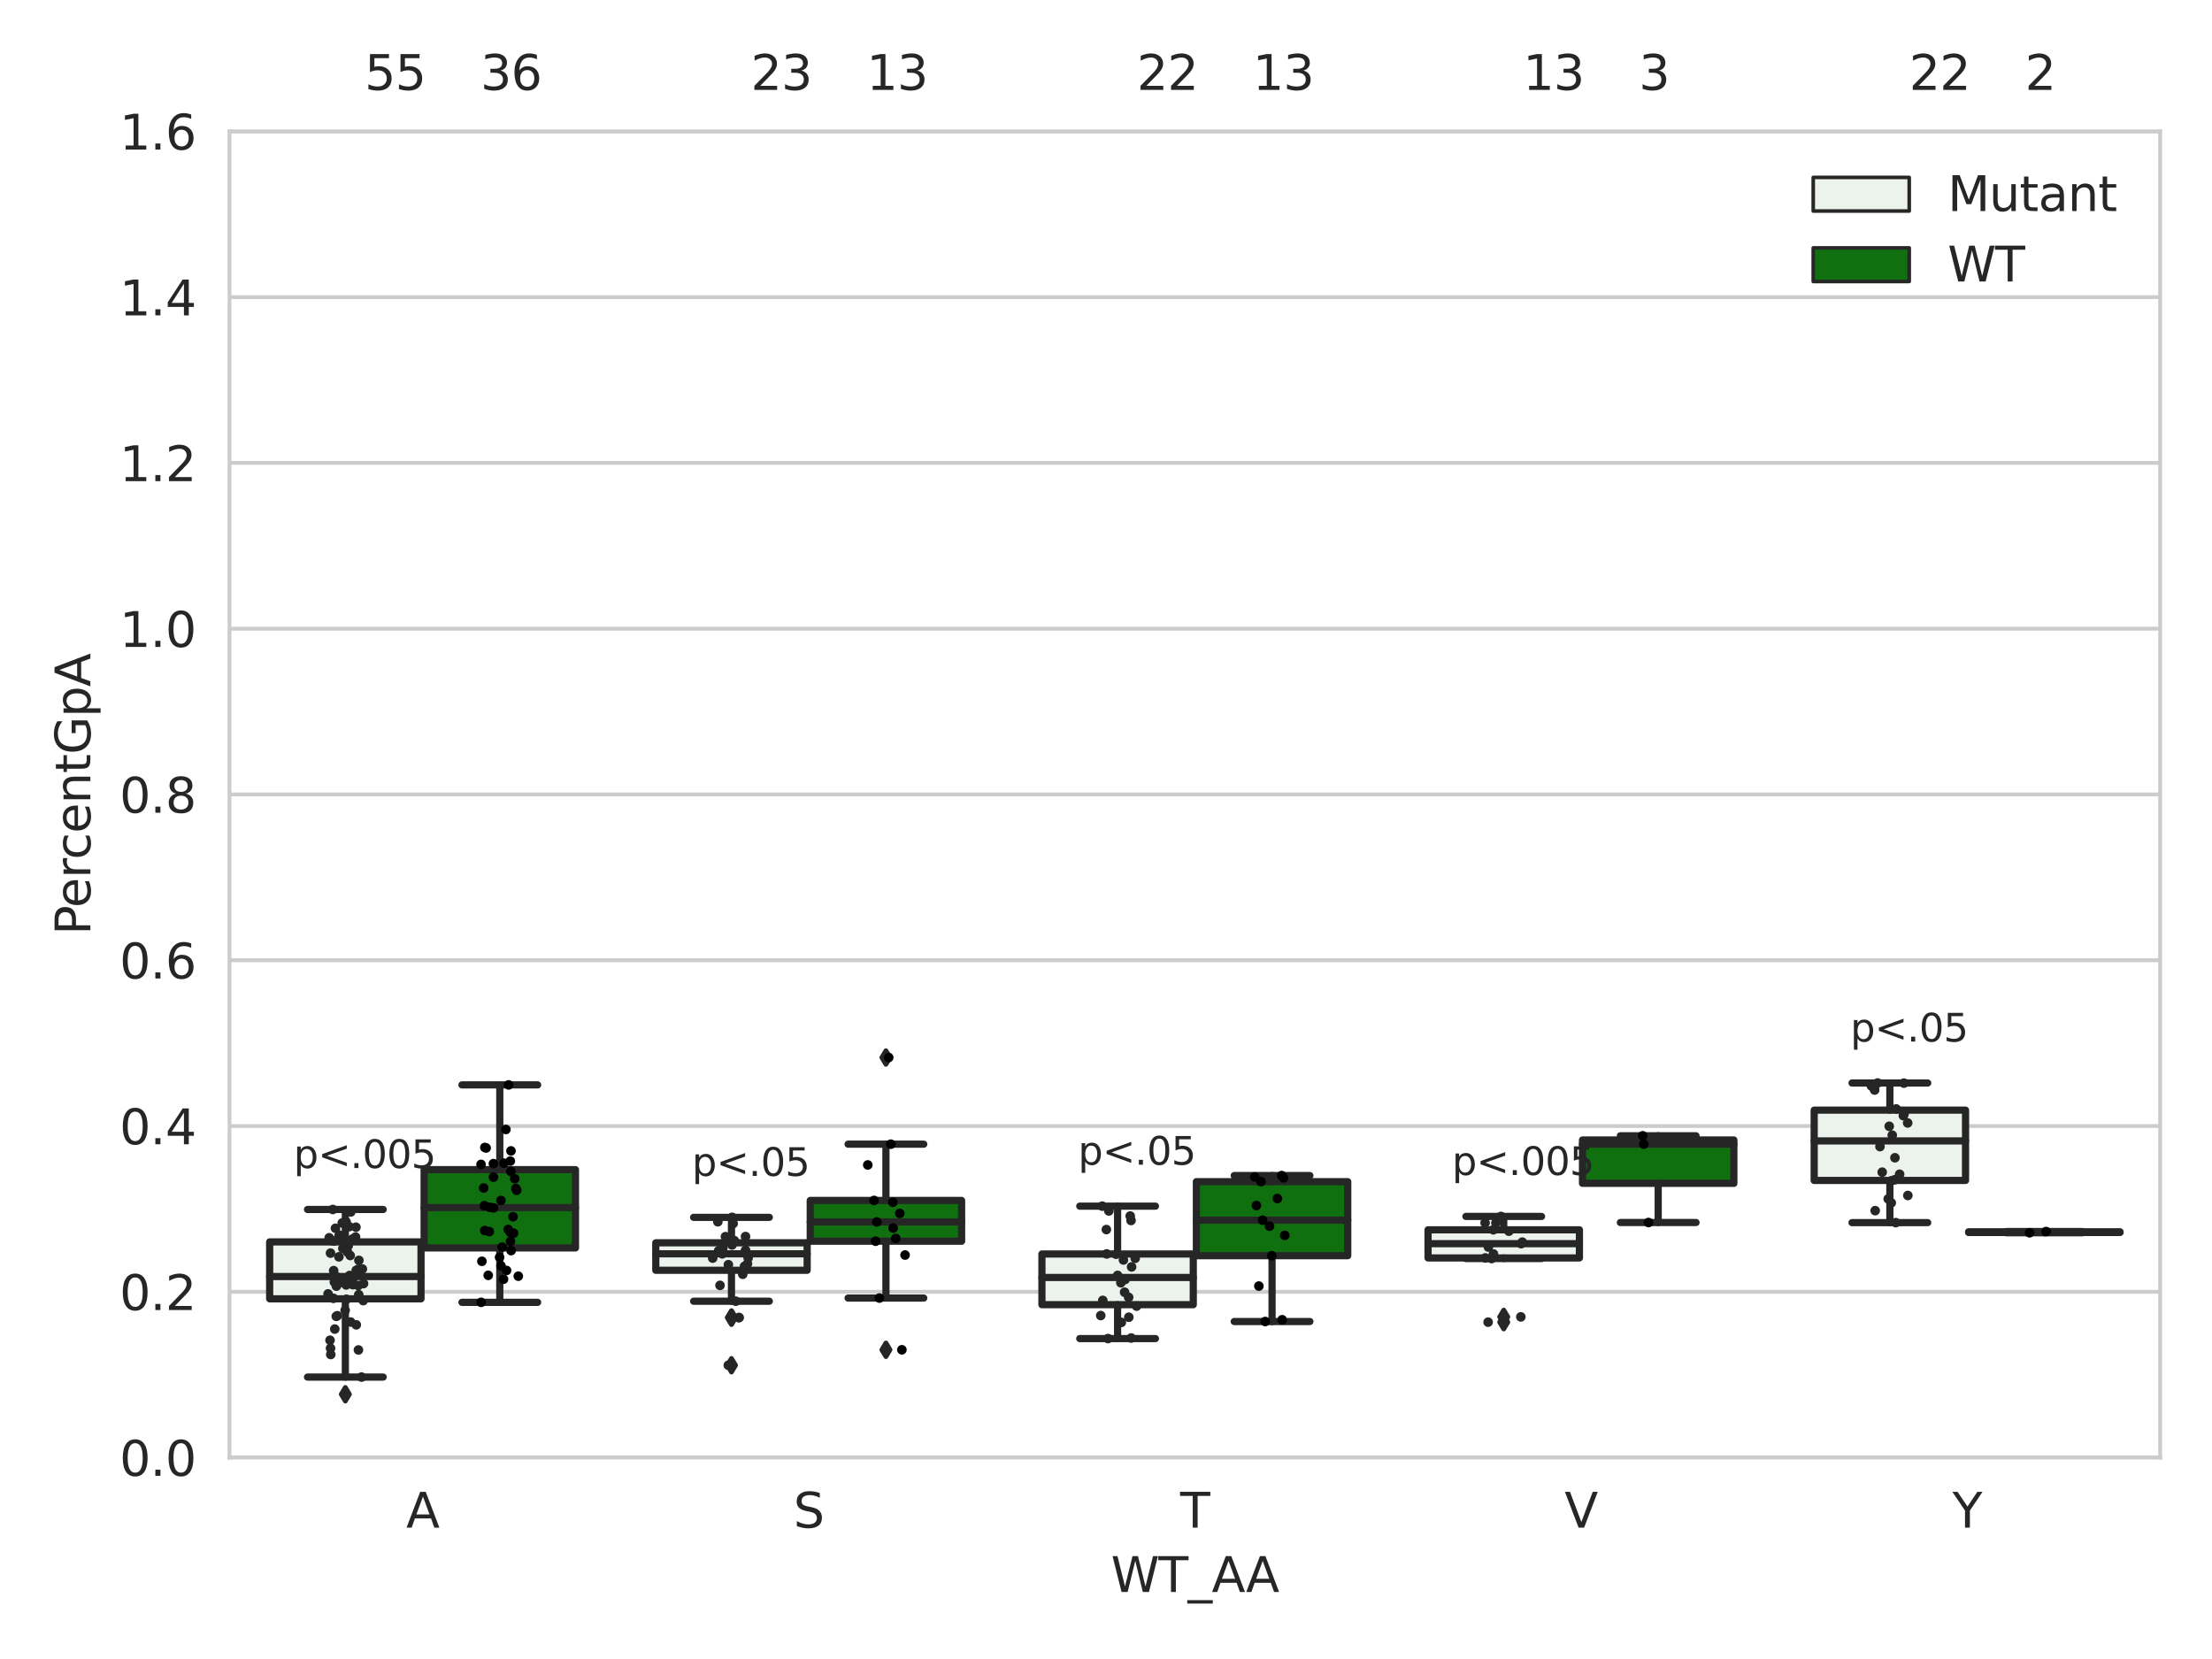 <?xml version="1.0" encoding="utf-8" standalone="no"?>
<!DOCTYPE svg PUBLIC "-//W3C//DTD SVG 1.1//EN"
  "http://www.w3.org/Graphics/SVG/1.1/DTD/svg11.dtd">
<svg xmlns:xlink="http://www.w3.org/1999/xlink" width="460.8pt" height="345.6pt" viewBox="0 0 460.8 345.6" xmlns="http://www.w3.org/2000/svg" version="1.1">
 <defs>
  <style type="text/css">*{stroke-linejoin: round; stroke-linecap: butt}</style>
 </defs>
 <g id="figure_1">
  <g id="patch_1">
   <path d="M 0 345.6 
L 460.8 345.6 
L 460.8 0 
L 0 0 
z
" style="fill: #ffffff"/>
  </g>
  <g id="axes_1">
   <g id="patch_2">
    <path d="M 47.81 303.64 
L 450 303.64 
L 450 27.364 
L 47.81 27.364 
z
" style="fill: #ffffff"/>
   </g>
   <g id="matplotlib.axis_1">
    <g id="xtick_1">
     <g id="text_1">
      <!-- A -->
      <g style="fill: #262626" transform="translate(84.609 318.238)scale(0.1 -0.1)">
       <defs>
        <path id="DejaVuSans-41" d="M 2188 4044 
L 1331 1722 
L 3047 1722 
L 2188 4044 
z
M 1831 4666 
L 2547 4666 
L 4325 0 
L 3669 0 
L 3244 1197 
L 1141 1197 
L 716 0 
L 50 0 
L 1831 4666 
z
" transform="scale(0.016)"/>
       </defs>
       <use xlink:href="#DejaVuSans-41"/>
      </g>
     </g>
    </g>
    <g id="xtick_2">
     <g id="text_2">
      <!-- S -->
      <g style="fill: #262626" transform="translate(165.293 318.238)scale(0.1 -0.1)">
       <defs>
        <path id="DejaVuSans-53" d="M 3425 4513 
L 3425 3897 
Q 3066 4069 2747 4153 
Q 2428 4238 2131 4238 
Q 1616 4238 1336 4038 
Q 1056 3838 1056 3469 
Q 1056 3159 1242 3001 
Q 1428 2844 1947 2747 
L 2328 2669 
Q 3034 2534 3370 2195 
Q 3706 1856 3706 1288 
Q 3706 609 3251 259 
Q 2797 -91 1919 -91 
Q 1588 -91 1214 -16 
Q 841 59 441 206 
L 441 856 
Q 825 641 1194 531 
Q 1563 422 1919 422 
Q 2459 422 2753 634 
Q 3047 847 3047 1241 
Q 3047 1584 2836 1778 
Q 2625 1972 2144 2069 
L 1759 2144 
Q 1053 2284 737 2584 
Q 422 2884 422 3419 
Q 422 4038 858 4394 
Q 1294 4750 2059 4750 
Q 2388 4750 2728 4690 
Q 3069 4631 3425 4513 
z
" transform="scale(0.016)"/>
       </defs>
       <use xlink:href="#DejaVuSans-53"/>
      </g>
     </g>
    </g>
    <g id="xtick_3">
     <g id="text_3">
      <!-- T -->
      <g style="fill: #262626" transform="translate(245.851 318.238)scale(0.1 -0.1)">
       <defs>
        <path id="DejaVuSans-54" d="M -19 4666 
L 3928 4666 
L 3928 4134 
L 2272 4134 
L 2272 0 
L 1638 0 
L 1638 4134 
L -19 4134 
L -19 4666 
z
" transform="scale(0.016)"/>
       </defs>
       <use xlink:href="#DejaVuSans-54"/>
      </g>
     </g>
    </g>
    <g id="xtick_4">
     <g id="text_4">
      <!-- V -->
      <g style="fill: #262626" transform="translate(325.923 318.238)scale(0.1 -0.1)">
       <defs>
        <path id="DejaVuSans-56" d="M 1831 0 
L 50 4666 
L 709 4666 
L 2188 738 
L 3669 4666 
L 4325 4666 
L 2547 0 
L 1831 0 
z
" transform="scale(0.016)"/>
       </defs>
       <use xlink:href="#DejaVuSans-56"/>
      </g>
     </g>
    </g>
    <g id="xtick_5">
     <g id="text_5">
      <!-- Y -->
      <g style="fill: #262626" transform="translate(406.727 318.238)scale(0.1 -0.1)">
       <defs>
        <path id="DejaVuSans-59" d="M -13 4666 
L 666 4666 
L 1959 2747 
L 3244 4666 
L 3922 4666 
L 2272 2222 
L 2272 0 
L 1638 0 
L 1638 2222 
L -13 4666 
z
" transform="scale(0.016)"/>
       </defs>
       <use xlink:href="#DejaVuSans-59"/>
      </g>
     </g>
    </g>
    <g id="text_6">
     <!-- WT_AA -->
     <g style="fill: #262626" transform="translate(231.429 331.638)scale(0.1 -0.1)">
      <defs>
       <path id="DejaVuSans-57" d="M 213 4666 
L 850 4666 
L 1831 722 
L 2809 4666 
L 3519 4666 
L 4500 722 
L 5478 4666 
L 6119 4666 
L 4947 0 
L 4153 0 
L 3169 4050 
L 2175 0 
L 1381 0 
L 213 4666 
z
" transform="scale(0.016)"/>
       <path id="DejaVuSans-5f" d="M 3263 -1063 
L 3263 -1509 
L -63 -1509 
L -63 -1063 
L 3263 -1063 
z
" transform="scale(0.016)"/>
      </defs>
      <use xlink:href="#DejaVuSans-57"/>
      <use xlink:href="#DejaVuSans-54" x="98.877"/>
      <use xlink:href="#DejaVuSans-5f" x="159.961"/>
      <use xlink:href="#DejaVuSans-41" x="209.961"/>
      <use xlink:href="#DejaVuSans-41" x="281.119"/>
     </g>
    </g>
   </g>
   <g id="matplotlib.axis_2">
    <g id="ytick_1">
     <g id="line2d_1">
      <path d="M 47.81 303.64 
L 450 303.64 
" clip-path="url(#p68d61cd22d)" style="fill: none; stroke: #cccccc; stroke-width: 0.8; stroke-linecap: round"/>
     </g>
     <g id="text_7">
      <!-- 0.0 -->
      <g style="fill: #262626" transform="translate(24.907 307.439)scale(0.1 -0.1)">
       <defs>
        <path id="DejaVuSans-30" d="M 2034 4250 
Q 1547 4250 1301 3770 
Q 1056 3291 1056 2328 
Q 1056 1369 1301 889 
Q 1547 409 2034 409 
Q 2525 409 2770 889 
Q 3016 1369 3016 2328 
Q 3016 3291 2770 3770 
Q 2525 4250 2034 4250 
z
M 2034 4750 
Q 2819 4750 3233 4129 
Q 3647 3509 3647 2328 
Q 3647 1150 3233 529 
Q 2819 -91 2034 -91 
Q 1250 -91 836 529 
Q 422 1150 422 2328 
Q 422 3509 836 4129 
Q 1250 4750 2034 4750 
z
" transform="scale(0.016)"/>
        <path id="DejaVuSans-2e" d="M 684 794 
L 1344 794 
L 1344 0 
L 684 0 
L 684 794 
z
" transform="scale(0.016)"/>
       </defs>
       <use xlink:href="#DejaVuSans-30"/>
       <use xlink:href="#DejaVuSans-2e" x="63.623"/>
       <use xlink:href="#DejaVuSans-30" x="95.41"/>
      </g>
     </g>
    </g>
    <g id="ytick_2">
     <g id="line2d_2">
      <path d="M 47.81 269.105 
L 450 269.105 
" clip-path="url(#p68d61cd22d)" style="fill: none; stroke: #cccccc; stroke-width: 0.8; stroke-linecap: round"/>
     </g>
     <g id="text_8">
      <!-- 0.2 -->
      <g style="fill: #262626" transform="translate(24.907 272.905)scale(0.1 -0.1)">
       <defs>
        <path id="DejaVuSans-32" d="M 1228 531 
L 3431 531 
L 3431 0 
L 469 0 
L 469 531 
Q 828 903 1448 1529 
Q 2069 2156 2228 2338 
Q 2531 2678 2651 2914 
Q 2772 3150 2772 3378 
Q 2772 3750 2511 3984 
Q 2250 4219 1831 4219 
Q 1534 4219 1204 4116 
Q 875 4013 500 3803 
L 500 4441 
Q 881 4594 1212 4672 
Q 1544 4750 1819 4750 
Q 2544 4750 2975 4387 
Q 3406 4025 3406 3419 
Q 3406 3131 3298 2873 
Q 3191 2616 2906 2266 
Q 2828 2175 2409 1742 
Q 1991 1309 1228 531 
z
" transform="scale(0.016)"/>
       </defs>
       <use xlink:href="#DejaVuSans-30"/>
       <use xlink:href="#DejaVuSans-2e" x="63.623"/>
       <use xlink:href="#DejaVuSans-32" x="95.41"/>
      </g>
     </g>
    </g>
    <g id="ytick_3">
     <g id="line2d_3">
      <path d="M 47.81 234.571 
L 450 234.571 
" clip-path="url(#p68d61cd22d)" style="fill: none; stroke: #cccccc; stroke-width: 0.8; stroke-linecap: round"/>
     </g>
     <g id="text_9">
      <!-- 0.4 -->
      <g style="fill: #262626" transform="translate(24.907 238.37)scale(0.1 -0.1)">
       <defs>
        <path id="DejaVuSans-34" d="M 2419 4116 
L 825 1625 
L 2419 1625 
L 2419 4116 
z
M 2253 4666 
L 3047 4666 
L 3047 1625 
L 3713 1625 
L 3713 1100 
L 3047 1100 
L 3047 0 
L 2419 0 
L 2419 1100 
L 313 1100 
L 313 1709 
L 2253 4666 
z
" transform="scale(0.016)"/>
       </defs>
       <use xlink:href="#DejaVuSans-30"/>
       <use xlink:href="#DejaVuSans-2e" x="63.623"/>
       <use xlink:href="#DejaVuSans-34" x="95.41"/>
      </g>
     </g>
    </g>
    <g id="ytick_4">
     <g id="line2d_4">
      <path d="M 47.81 200.036 
L 450 200.036 
" clip-path="url(#p68d61cd22d)" style="fill: none; stroke: #cccccc; stroke-width: 0.8; stroke-linecap: round"/>
     </g>
     <g id="text_10">
      <!-- 0.6 -->
      <g style="fill: #262626" transform="translate(24.907 203.836)scale(0.1 -0.1)">
       <defs>
        <path id="DejaVuSans-36" d="M 2113 2584 
Q 1688 2584 1439 2293 
Q 1191 2003 1191 1497 
Q 1191 994 1439 701 
Q 1688 409 2113 409 
Q 2538 409 2786 701 
Q 3034 994 3034 1497 
Q 3034 2003 2786 2293 
Q 2538 2584 2113 2584 
z
M 3366 4563 
L 3366 3988 
Q 3128 4100 2886 4159 
Q 2644 4219 2406 4219 
Q 1781 4219 1451 3797 
Q 1122 3375 1075 2522 
Q 1259 2794 1537 2939 
Q 1816 3084 2150 3084 
Q 2853 3084 3261 2657 
Q 3669 2231 3669 1497 
Q 3669 778 3244 343 
Q 2819 -91 2113 -91 
Q 1303 -91 875 529 
Q 447 1150 447 2328 
Q 447 3434 972 4092 
Q 1497 4750 2381 4750 
Q 2619 4750 2861 4703 
Q 3103 4656 3366 4563 
z
" transform="scale(0.016)"/>
       </defs>
       <use xlink:href="#DejaVuSans-30"/>
       <use xlink:href="#DejaVuSans-2e" x="63.623"/>
       <use xlink:href="#DejaVuSans-36" x="95.41"/>
      </g>
     </g>
    </g>
    <g id="ytick_5">
     <g id="line2d_5">
      <path d="M 47.81 165.502 
L 450 165.502 
" clip-path="url(#p68d61cd22d)" style="fill: none; stroke: #cccccc; stroke-width: 0.8; stroke-linecap: round"/>
     </g>
     <g id="text_11">
      <!-- 0.8 -->
      <g style="fill: #262626" transform="translate(24.907 169.301)scale(0.1 -0.1)">
       <defs>
        <path id="DejaVuSans-38" d="M 2034 2216 
Q 1584 2216 1326 1975 
Q 1069 1734 1069 1313 
Q 1069 891 1326 650 
Q 1584 409 2034 409 
Q 2484 409 2743 651 
Q 3003 894 3003 1313 
Q 3003 1734 2745 1975 
Q 2488 2216 2034 2216 
z
M 1403 2484 
Q 997 2584 770 2862 
Q 544 3141 544 3541 
Q 544 4100 942 4425 
Q 1341 4750 2034 4750 
Q 2731 4750 3128 4425 
Q 3525 4100 3525 3541 
Q 3525 3141 3298 2862 
Q 3072 2584 2669 2484 
Q 3125 2378 3379 2068 
Q 3634 1759 3634 1313 
Q 3634 634 3220 271 
Q 2806 -91 2034 -91 
Q 1263 -91 848 271 
Q 434 634 434 1313 
Q 434 1759 690 2068 
Q 947 2378 1403 2484 
z
M 1172 3481 
Q 1172 3119 1398 2916 
Q 1625 2713 2034 2713 
Q 2441 2713 2670 2916 
Q 2900 3119 2900 3481 
Q 2900 3844 2670 4047 
Q 2441 4250 2034 4250 
Q 1625 4250 1398 4047 
Q 1172 3844 1172 3481 
z
" transform="scale(0.016)"/>
       </defs>
       <use xlink:href="#DejaVuSans-30"/>
       <use xlink:href="#DejaVuSans-2e" x="63.623"/>
       <use xlink:href="#DejaVuSans-38" x="95.41"/>
      </g>
     </g>
    </g>
    <g id="ytick_6">
     <g id="line2d_6">
      <path d="M 47.81 130.967 
L 450 130.967 
" clip-path="url(#p68d61cd22d)" style="fill: none; stroke: #cccccc; stroke-width: 0.8; stroke-linecap: round"/>
     </g>
     <g id="text_12">
      <!-- 1.0 -->
      <g style="fill: #262626" transform="translate(24.907 134.767)scale(0.1 -0.1)">
       <defs>
        <path id="DejaVuSans-31" d="M 794 531 
L 1825 531 
L 1825 4091 
L 703 3866 
L 703 4441 
L 1819 4666 
L 2450 4666 
L 2450 531 
L 3481 531 
L 3481 0 
L 794 0 
L 794 531 
z
" transform="scale(0.016)"/>
       </defs>
       <use xlink:href="#DejaVuSans-31"/>
       <use xlink:href="#DejaVuSans-2e" x="63.623"/>
       <use xlink:href="#DejaVuSans-30" x="95.41"/>
      </g>
     </g>
    </g>
    <g id="ytick_7">
     <g id="line2d_7">
      <path d="M 47.81 96.433 
L 450 96.433 
" clip-path="url(#p68d61cd22d)" style="fill: none; stroke: #cccccc; stroke-width: 0.8; stroke-linecap: round"/>
     </g>
     <g id="text_13">
      <!-- 1.2 -->
      <g style="fill: #262626" transform="translate(24.907 100.232)scale(0.1 -0.1)">
       <use xlink:href="#DejaVuSans-31"/>
       <use xlink:href="#DejaVuSans-2e" x="63.623"/>
       <use xlink:href="#DejaVuSans-32" x="95.41"/>
      </g>
     </g>
    </g>
    <g id="ytick_8">
     <g id="line2d_8">
      <path d="M 47.81 61.898 
L 450 61.898 
" clip-path="url(#p68d61cd22d)" style="fill: none; stroke: #cccccc; stroke-width: 0.8; stroke-linecap: round"/>
     </g>
     <g id="text_14">
      <!-- 1.4 -->
      <g style="fill: #262626" transform="translate(24.907 65.698)scale(0.1 -0.1)">
       <use xlink:href="#DejaVuSans-31"/>
       <use xlink:href="#DejaVuSans-2e" x="63.623"/>
       <use xlink:href="#DejaVuSans-34" x="95.41"/>
      </g>
     </g>
    </g>
    <g id="ytick_9">
     <g id="line2d_9">
      <path d="M 47.81 27.364 
L 450 27.364 
" clip-path="url(#p68d61cd22d)" style="fill: none; stroke: #cccccc; stroke-width: 0.8; stroke-linecap: round"/>
     </g>
     <g id="text_15">
      <!-- 1.6 -->
      <g style="fill: #262626" transform="translate(24.907 31.163)scale(0.1 -0.1)">
       <use xlink:href="#DejaVuSans-31"/>
       <use xlink:href="#DejaVuSans-2e" x="63.623"/>
       <use xlink:href="#DejaVuSans-36" x="95.41"/>
      </g>
     </g>
    </g>
    <g id="text_16">
     <!-- PercentGpA -->
     <g style="fill: #262626" transform="translate(18.827 194.779)rotate(-90)scale(0.1 -0.1)">
      <defs>
       <path id="DejaVuSans-50" d="M 1259 4147 
L 1259 2394 
L 2053 2394 
Q 2494 2394 2734 2622 
Q 2975 2850 2975 3272 
Q 2975 3691 2734 3919 
Q 2494 4147 2053 4147 
L 1259 4147 
z
M 628 4666 
L 2053 4666 
Q 2838 4666 3239 4311 
Q 3641 3956 3641 3272 
Q 3641 2581 3239 2228 
Q 2838 1875 2053 1875 
L 1259 1875 
L 1259 0 
L 628 0 
L 628 4666 
z
" transform="scale(0.016)"/>
       <path id="DejaVuSans-65" d="M 3597 1894 
L 3597 1613 
L 953 1613 
Q 991 1019 1311 708 
Q 1631 397 2203 397 
Q 2534 397 2845 478 
Q 3156 559 3463 722 
L 3463 178 
Q 3153 47 2828 -22 
Q 2503 -91 2169 -91 
Q 1331 -91 842 396 
Q 353 884 353 1716 
Q 353 2575 817 3079 
Q 1281 3584 2069 3584 
Q 2775 3584 3186 3129 
Q 3597 2675 3597 1894 
z
M 3022 2063 
Q 3016 2534 2758 2815 
Q 2500 3097 2075 3097 
Q 1594 3097 1305 2825 
Q 1016 2553 972 2059 
L 3022 2063 
z
" transform="scale(0.016)"/>
       <path id="DejaVuSans-72" d="M 2631 2963 
Q 2534 3019 2420 3045 
Q 2306 3072 2169 3072 
Q 1681 3072 1420 2755 
Q 1159 2438 1159 1844 
L 1159 0 
L 581 0 
L 581 3500 
L 1159 3500 
L 1159 2956 
Q 1341 3275 1631 3429 
Q 1922 3584 2338 3584 
Q 2397 3584 2469 3576 
Q 2541 3569 2628 3553 
L 2631 2963 
z
" transform="scale(0.016)"/>
       <path id="DejaVuSans-63" d="M 3122 3366 
L 3122 2828 
Q 2878 2963 2633 3030 
Q 2388 3097 2138 3097 
Q 1578 3097 1268 2742 
Q 959 2388 959 1747 
Q 959 1106 1268 751 
Q 1578 397 2138 397 
Q 2388 397 2633 464 
Q 2878 531 3122 666 
L 3122 134 
Q 2881 22 2623 -34 
Q 2366 -91 2075 -91 
Q 1284 -91 818 406 
Q 353 903 353 1747 
Q 353 2603 823 3093 
Q 1294 3584 2113 3584 
Q 2378 3584 2631 3529 
Q 2884 3475 3122 3366 
z
" transform="scale(0.016)"/>
       <path id="DejaVuSans-6e" d="M 3513 2113 
L 3513 0 
L 2938 0 
L 2938 2094 
Q 2938 2591 2744 2837 
Q 2550 3084 2163 3084 
Q 1697 3084 1428 2787 
Q 1159 2491 1159 1978 
L 1159 0 
L 581 0 
L 581 3500 
L 1159 3500 
L 1159 2956 
Q 1366 3272 1645 3428 
Q 1925 3584 2291 3584 
Q 2894 3584 3203 3211 
Q 3513 2838 3513 2113 
z
" transform="scale(0.016)"/>
       <path id="DejaVuSans-74" d="M 1172 4494 
L 1172 3500 
L 2356 3500 
L 2356 3053 
L 1172 3053 
L 1172 1153 
Q 1172 725 1289 603 
Q 1406 481 1766 481 
L 2356 481 
L 2356 0 
L 1766 0 
Q 1100 0 847 248 
Q 594 497 594 1153 
L 594 3053 
L 172 3053 
L 172 3500 
L 594 3500 
L 594 4494 
L 1172 4494 
z
" transform="scale(0.016)"/>
       <path id="DejaVuSans-47" d="M 3809 666 
L 3809 1919 
L 2778 1919 
L 2778 2438 
L 4434 2438 
L 4434 434 
Q 4069 175 3628 42 
Q 3188 -91 2688 -91 
Q 1594 -91 976 548 
Q 359 1188 359 2328 
Q 359 3472 976 4111 
Q 1594 4750 2688 4750 
Q 3144 4750 3555 4637 
Q 3966 4525 4313 4306 
L 4313 3634 
Q 3963 3931 3569 4081 
Q 3175 4231 2741 4231 
Q 1884 4231 1454 3753 
Q 1025 3275 1025 2328 
Q 1025 1384 1454 906 
Q 1884 428 2741 428 
Q 3075 428 3337 486 
Q 3600 544 3809 666 
z
" transform="scale(0.016)"/>
       <path id="DejaVuSans-70" d="M 1159 525 
L 1159 -1331 
L 581 -1331 
L 581 3500 
L 1159 3500 
L 1159 2969 
Q 1341 3281 1617 3432 
Q 1894 3584 2278 3584 
Q 2916 3584 3314 3078 
Q 3713 2572 3713 1747 
Q 3713 922 3314 415 
Q 2916 -91 2278 -91 
Q 1894 -91 1617 61 
Q 1341 213 1159 525 
z
M 3116 1747 
Q 3116 2381 2855 2742 
Q 2594 3103 2138 3103 
Q 1681 3103 1420 2742 
Q 1159 2381 1159 1747 
Q 1159 1113 1420 752 
Q 1681 391 2138 391 
Q 2594 391 2855 752 
Q 3116 1113 3116 1747 
z
" transform="scale(0.016)"/>
      </defs>
      <use xlink:href="#DejaVuSans-50"/>
      <use xlink:href="#DejaVuSans-65" x="56.678"/>
      <use xlink:href="#DejaVuSans-72" x="118.201"/>
      <use xlink:href="#DejaVuSans-63" x="157.064"/>
      <use xlink:href="#DejaVuSans-65" x="212.045"/>
      <use xlink:href="#DejaVuSans-6e" x="273.568"/>
      <use xlink:href="#DejaVuSans-74" x="336.947"/>
      <use xlink:href="#DejaVuSans-47" x="376.156"/>
      <use xlink:href="#DejaVuSans-70" x="453.646"/>
      <use xlink:href="#DejaVuSans-41" x="517.123"/>
     </g>
    </g>
   </g>
   <g id="patch_3">
    <path d="M 56.176 270.567 
L 87.707 270.567 
L 87.707 258.711 
L 56.176 258.711 
L 56.176 270.567 
z
" clip-path="url(#p68d61cd22d)" style="fill: #ecf2ec; stroke: #262626; stroke-width: 1.5; stroke-linejoin: miter"/>
   </g>
   <g id="patch_4">
    <path d="M 88.351 259.97 
L 119.882 259.97 
L 119.882 243.661 
L 88.351 243.661 
L 88.351 259.97 
z
" clip-path="url(#p68d61cd22d)" style="fill: #107010; stroke: #262626; stroke-width: 1.5; stroke-linejoin: miter"/>
   </g>
   <g id="patch_5">
    <path d="M 136.614 264.622 
L 168.145 264.622 
L 168.145 258.898 
L 136.614 258.898 
L 136.614 264.622 
z
" clip-path="url(#p68d61cd22d)" style="fill: #ecf2ec; stroke: #262626; stroke-width: 1.5; stroke-linejoin: miter"/>
   </g>
   <g id="patch_6">
    <path d="M 168.789 258.567 
L 200.32 258.567 
L 200.32 250.073 
L 168.789 250.073 
L 168.789 258.567 
z
" clip-path="url(#p68d61cd22d)" style="fill: #107010; stroke: #262626; stroke-width: 1.5; stroke-linejoin: miter"/>
   </g>
   <g id="patch_7">
    <path d="M 217.052 271.788 
L 248.583 271.788 
L 248.583 261.23 
L 217.052 261.23 
L 217.052 271.788 
z
" clip-path="url(#p68d61cd22d)" style="fill: #ecf2ec; stroke: #262626; stroke-width: 1.5; stroke-linejoin: miter"/>
   </g>
   <g id="patch_8">
    <path d="M 249.227 261.587 
L 280.758 261.587 
L 280.758 246.16 
L 249.227 246.16 
L 249.227 261.587 
z
" clip-path="url(#p68d61cd22d)" style="fill: #107010; stroke: #262626; stroke-width: 1.5; stroke-linejoin: miter"/>
   </g>
   <g id="patch_9">
    <path d="M 297.49 262.05 
L 329.021 262.05 
L 329.021 256.189 
L 297.49 256.189 
L 297.49 262.05 
z
" clip-path="url(#p68d61cd22d)" style="fill: #ecf2ec; stroke: #262626; stroke-width: 1.5; stroke-linejoin: miter"/>
   </g>
   <g id="patch_10">
    <path d="M 329.665 246.512 
L 361.196 246.512 
L 361.196 237.478 
L 329.665 237.478 
L 329.665 246.512 
z
" clip-path="url(#p68d61cd22d)" style="fill: #107010; stroke: #262626; stroke-width: 1.5; stroke-linejoin: miter"/>
   </g>
   <g id="patch_11">
    <path d="M 377.928 245.907 
L 409.459 245.907 
L 409.459 231.265 
L 377.928 231.265 
L 377.928 245.907 
z
" clip-path="url(#p68d61cd22d)" style="fill: #ecf2ec; stroke: #262626; stroke-width: 1.5; stroke-linejoin: miter"/>
   </g>
   <g id="patch_12">
    <path d="M 410.103 256.745 
L 441.634 256.745 
L 441.634 256.617 
L 410.103 256.617 
L 410.103 256.745 
z
" clip-path="url(#p68d61cd22d)" style="fill: #107010; stroke: #262626; stroke-width: 1.5; stroke-linejoin: miter"/>
   </g>
   <g id="patch_13">
    <path d="M 88.029 303.64 
L 88.029 303.64 
L 88.029 303.64 
L 88.029 303.64 
z
" clip-path="url(#p68d61cd22d)" style="fill: #ecf2ec; stroke: #262626; stroke-width: 0.75; stroke-linejoin: miter"/>
   </g>
   <g id="patch_14">
    <path d="M 88.029 303.64 
L 88.029 303.64 
L 88.029 303.64 
L 88.029 303.64 
z
" clip-path="url(#p68d61cd22d)" style="fill: #107010; stroke: #262626; stroke-width: 0.75; stroke-linejoin: miter"/>
   </g>
   <g id="PathCollection_1"/>
   <g id="PathCollection_2"/>
   <g id="line2d_10">
    <path d="M 71.941 270.567 
L 71.941 286.869 
" clip-path="url(#p68d61cd22d)" style="fill: none; stroke: #262626; stroke-width: 1.5; stroke-linecap: round"/>
   </g>
   <g id="line2d_11">
    <path d="M 71.941 258.711 
L 71.941 251.957 
" clip-path="url(#p68d61cd22d)" style="fill: none; stroke: #262626; stroke-width: 1.5; stroke-linecap: round"/>
   </g>
   <g id="line2d_12">
    <path d="M 64.058 286.869 
L 79.824 286.869 
" clip-path="url(#p68d61cd22d)" style="fill: none; stroke: #262626; stroke-width: 1.5; stroke-linecap: round"/>
   </g>
   <g id="line2d_13">
    <path d="M 64.058 251.957 
L 79.824 251.957 
" clip-path="url(#p68d61cd22d)" style="fill: none; stroke: #262626; stroke-width: 1.5; stroke-linecap: round"/>
   </g>
   <g id="line2d_14">
    <defs>
     <path id="m16ac75f430" d="M -0 1.414 
L 0.849 0 
L 0 -1.414 
L -0.849 -0 
z
" style="stroke: #262626; stroke-linejoin: miter"/>
    </defs>
    <g clip-path="url(#p68d61cd22d)">
     <use xlink:href="#m16ac75f430" x="71.941" y="290.449" style="fill: #262626; stroke: #262626; stroke-linejoin: miter"/>
    </g>
   </g>
   <g id="line2d_15">
    <path d="M 104.117 259.97 
L 104.117 271.3 
" clip-path="url(#p68d61cd22d)" style="fill: none; stroke: #262626; stroke-width: 1.5; stroke-linecap: round"/>
   </g>
   <g id="line2d_16">
    <path d="M 104.117 243.661 
L 104.117 226.005 
" clip-path="url(#p68d61cd22d)" style="fill: none; stroke: #262626; stroke-width: 1.5; stroke-linecap: round"/>
   </g>
   <g id="line2d_17">
    <path d="M 96.234 271.3 
L 112 271.3 
" clip-path="url(#p68d61cd22d)" style="fill: none; stroke: #262626; stroke-width: 1.5; stroke-linecap: round"/>
   </g>
   <g id="line2d_18">
    <path d="M 96.234 226.005 
L 112 226.005 
" clip-path="url(#p68d61cd22d)" style="fill: none; stroke: #262626; stroke-width: 1.5; stroke-linecap: round"/>
   </g>
   <g id="line2d_19"/>
   <g id="line2d_20">
    <path d="M 152.379 264.622 
L 152.379 271.067 
" clip-path="url(#p68d61cd22d)" style="fill: none; stroke: #262626; stroke-width: 1.5; stroke-linecap: round"/>
   </g>
   <g id="line2d_21">
    <path d="M 152.379 258.898 
L 152.379 253.595 
" clip-path="url(#p68d61cd22d)" style="fill: none; stroke: #262626; stroke-width: 1.5; stroke-linecap: round"/>
   </g>
   <g id="line2d_22">
    <path d="M 144.496 271.067 
L 160.262 271.067 
" clip-path="url(#p68d61cd22d)" style="fill: none; stroke: #262626; stroke-width: 1.5; stroke-linecap: round"/>
   </g>
   <g id="line2d_23">
    <path d="M 144.496 253.595 
L 160.262 253.595 
" clip-path="url(#p68d61cd22d)" style="fill: none; stroke: #262626; stroke-width: 1.5; stroke-linecap: round"/>
   </g>
   <g id="line2d_24">
    <g clip-path="url(#p68d61cd22d)">
     <use xlink:href="#m16ac75f430" x="152.379" y="274.464" style="fill: #262626; stroke: #262626; stroke-linejoin: miter"/>
     <use xlink:href="#m16ac75f430" x="152.379" y="284.405" style="fill: #262626; stroke: #262626; stroke-linejoin: miter"/>
     <use xlink:href="#m16ac75f430" x="152.379" y="274.489" style="fill: #262626; stroke: #262626; stroke-linejoin: miter"/>
    </g>
   </g>
   <g id="line2d_25">
    <path d="M 184.555 258.567 
L 184.555 270.407 
" clip-path="url(#p68d61cd22d)" style="fill: none; stroke: #262626; stroke-width: 1.5; stroke-linecap: round"/>
   </g>
   <g id="line2d_26">
    <path d="M 184.555 250.073 
L 184.555 238.354 
" clip-path="url(#p68d61cd22d)" style="fill: none; stroke: #262626; stroke-width: 1.5; stroke-linecap: round"/>
   </g>
   <g id="line2d_27">
    <path d="M 176.672 270.407 
L 192.438 270.407 
" clip-path="url(#p68d61cd22d)" style="fill: none; stroke: #262626; stroke-width: 1.5; stroke-linecap: round"/>
   </g>
   <g id="line2d_28">
    <path d="M 176.672 238.354 
L 192.438 238.354 
" clip-path="url(#p68d61cd22d)" style="fill: none; stroke: #262626; stroke-width: 1.5; stroke-linecap: round"/>
   </g>
   <g id="line2d_29">
    <g clip-path="url(#p68d61cd22d)">
     <use xlink:href="#m16ac75f430" x="184.555" y="281.186" style="fill: #262626; stroke: #262626; stroke-linejoin: miter"/>
     <use xlink:href="#m16ac75f430" x="184.555" y="220.3" style="fill: #262626; stroke: #262626; stroke-linejoin: miter"/>
    </g>
   </g>
   <g id="line2d_30">
    <path d="M 232.817 271.788 
L 232.817 278.851 
" clip-path="url(#p68d61cd22d)" style="fill: none; stroke: #262626; stroke-width: 1.5; stroke-linecap: round"/>
   </g>
   <g id="line2d_31">
    <path d="M 232.817 261.23 
L 232.817 251.261 
" clip-path="url(#p68d61cd22d)" style="fill: none; stroke: #262626; stroke-width: 1.5; stroke-linecap: round"/>
   </g>
   <g id="line2d_32">
    <path d="M 224.934 278.851 
L 240.7 278.851 
" clip-path="url(#p68d61cd22d)" style="fill: none; stroke: #262626; stroke-width: 1.5; stroke-linecap: round"/>
   </g>
   <g id="line2d_33">
    <path d="M 224.934 251.261 
L 240.7 251.261 
" clip-path="url(#p68d61cd22d)" style="fill: none; stroke: #262626; stroke-width: 1.5; stroke-linecap: round"/>
   </g>
   <g id="line2d_34"/>
   <g id="line2d_35">
    <path d="M 264.993 261.587 
L 264.993 275.297 
" clip-path="url(#p68d61cd22d)" style="fill: none; stroke: #262626; stroke-width: 1.5; stroke-linecap: round"/>
   </g>
   <g id="line2d_36">
    <path d="M 264.993 246.16 
L 264.993 244.894 
" clip-path="url(#p68d61cd22d)" style="fill: none; stroke: #262626; stroke-width: 1.5; stroke-linecap: round"/>
   </g>
   <g id="line2d_37">
    <path d="M 257.11 275.297 
L 272.876 275.297 
" clip-path="url(#p68d61cd22d)" style="fill: none; stroke: #262626; stroke-width: 1.5; stroke-linecap: round"/>
   </g>
   <g id="line2d_38">
    <path d="M 257.11 244.894 
L 272.876 244.894 
" clip-path="url(#p68d61cd22d)" style="fill: none; stroke: #262626; stroke-width: 1.5; stroke-linecap: round"/>
   </g>
   <g id="line2d_39"/>
   <g id="line2d_40">
    <path d="M 313.255 262.05 
L 313.255 262.181 
" clip-path="url(#p68d61cd22d)" style="fill: none; stroke: #262626; stroke-width: 1.5; stroke-linecap: round"/>
   </g>
   <g id="line2d_41">
    <path d="M 313.255 256.189 
L 313.255 253.407 
" clip-path="url(#p68d61cd22d)" style="fill: none; stroke: #262626; stroke-width: 1.5; stroke-linecap: round"/>
   </g>
   <g id="line2d_42">
    <path d="M 305.372 262.181 
L 321.138 262.181 
" clip-path="url(#p68d61cd22d)" style="fill: none; stroke: #262626; stroke-width: 1.5; stroke-linecap: round"/>
   </g>
   <g id="line2d_43">
    <path d="M 305.372 253.407 
L 321.138 253.407 
" clip-path="url(#p68d61cd22d)" style="fill: none; stroke: #262626; stroke-width: 1.5; stroke-linecap: round"/>
   </g>
   <g id="line2d_44">
    <g clip-path="url(#p68d61cd22d)">
     <use xlink:href="#m16ac75f430" x="313.255" y="274.332" style="fill: #262626; stroke: #262626; stroke-linejoin: miter"/>
     <use xlink:href="#m16ac75f430" x="313.255" y="275.43" style="fill: #262626; stroke: #262626; stroke-linejoin: miter"/>
    </g>
   </g>
   <g id="line2d_45">
    <path d="M 345.431 246.512 
L 345.431 254.674 
" clip-path="url(#p68d61cd22d)" style="fill: none; stroke: #262626; stroke-width: 1.5; stroke-linecap: round"/>
   </g>
   <g id="line2d_46">
    <path d="M 345.431 237.478 
L 345.431 236.606 
" clip-path="url(#p68d61cd22d)" style="fill: none; stroke: #262626; stroke-width: 1.5; stroke-linecap: round"/>
   </g>
   <g id="line2d_47">
    <path d="M 337.548 254.674 
L 353.314 254.674 
" clip-path="url(#p68d61cd22d)" style="fill: none; stroke: #262626; stroke-width: 1.5; stroke-linecap: round"/>
   </g>
   <g id="line2d_48">
    <path d="M 337.548 236.606 
L 353.314 236.606 
" clip-path="url(#p68d61cd22d)" style="fill: none; stroke: #262626; stroke-width: 1.5; stroke-linecap: round"/>
   </g>
   <g id="line2d_49"/>
   <g id="line2d_50">
    <path d="M 393.693 245.907 
L 393.693 254.697 
" clip-path="url(#p68d61cd22d)" style="fill: none; stroke: #262626; stroke-width: 1.5; stroke-linecap: round"/>
   </g>
   <g id="line2d_51">
    <path d="M 393.693 231.265 
L 393.693 225.61 
" clip-path="url(#p68d61cd22d)" style="fill: none; stroke: #262626; stroke-width: 1.5; stroke-linecap: round"/>
   </g>
   <g id="line2d_52">
    <path d="M 385.81 254.697 
L 401.576 254.697 
" clip-path="url(#p68d61cd22d)" style="fill: none; stroke: #262626; stroke-width: 1.5; stroke-linecap: round"/>
   </g>
   <g id="line2d_53">
    <path d="M 385.81 225.61 
L 401.576 225.61 
" clip-path="url(#p68d61cd22d)" style="fill: none; stroke: #262626; stroke-width: 1.5; stroke-linecap: round"/>
   </g>
   <g id="line2d_54"/>
   <g id="line2d_55">
    <path d="M 425.869 256.745 
L 425.869 256.809 
" clip-path="url(#p68d61cd22d)" style="fill: none; stroke: #262626; stroke-width: 1.5; stroke-linecap: round"/>
   </g>
   <g id="line2d_56">
    <path d="M 425.869 256.617 
L 425.869 256.554 
" clip-path="url(#p68d61cd22d)" style="fill: none; stroke: #262626; stroke-width: 1.5; stroke-linecap: round"/>
   </g>
   <g id="line2d_57">
    <path d="M 417.986 256.809 
L 433.752 256.809 
" clip-path="url(#p68d61cd22d)" style="fill: none; stroke: #262626; stroke-width: 1.5; stroke-linecap: round"/>
   </g>
   <g id="line2d_58">
    <path d="M 417.986 256.554 
L 433.752 256.554 
" clip-path="url(#p68d61cd22d)" style="fill: none; stroke: #262626; stroke-width: 1.5; stroke-linecap: round"/>
   </g>
   <g id="line2d_59"/>
   <g id="line2d_60">
    <path d="M 56.176 265.93 
L 87.707 265.93 
" clip-path="url(#p68d61cd22d)" style="fill: none; stroke: #262626; stroke-width: 1.5; stroke-linecap: round"/>
   </g>
   <g id="line2d_61">
    <path d="M 88.351 251.561 
L 119.882 251.561 
" clip-path="url(#p68d61cd22d)" style="fill: none; stroke: #262626; stroke-width: 1.5; stroke-linecap: round"/>
   </g>
   <g id="line2d_62">
    <path d="M 136.614 261.192 
L 168.145 261.192 
" clip-path="url(#p68d61cd22d)" style="fill: none; stroke: #262626; stroke-width: 1.5; stroke-linecap: round"/>
   </g>
   <g id="line2d_63">
    <path d="M 168.789 254.545 
L 200.32 254.545 
" clip-path="url(#p68d61cd22d)" style="fill: none; stroke: #262626; stroke-width: 1.5; stroke-linecap: round"/>
   </g>
   <g id="line2d_64">
    <path d="M 217.052 266.117 
L 248.583 266.117 
" clip-path="url(#p68d61cd22d)" style="fill: none; stroke: #262626; stroke-width: 1.5; stroke-linecap: round"/>
   </g>
   <g id="line2d_65">
    <path d="M 249.227 254.189 
L 280.758 254.189 
" clip-path="url(#p68d61cd22d)" style="fill: none; stroke: #262626; stroke-width: 1.5; stroke-linecap: round"/>
   </g>
   <g id="line2d_66">
    <path d="M 297.49 259.077 
L 329.021 259.077 
" clip-path="url(#p68d61cd22d)" style="fill: none; stroke: #262626; stroke-width: 1.5; stroke-linecap: round"/>
   </g>
   <g id="line2d_67">
    <path d="M 329.665 238.35 
L 361.196 238.35 
" clip-path="url(#p68d61cd22d)" style="fill: none; stroke: #262626; stroke-width: 1.5; stroke-linecap: round"/>
   </g>
   <g id="line2d_68">
    <path d="M 377.928 237.669 
L 409.459 237.669 
" clip-path="url(#p68d61cd22d)" style="fill: none; stroke: #262626; stroke-width: 1.5; stroke-linecap: round"/>
   </g>
   <g id="line2d_69">
    <path d="M 410.103 256.681 
L 441.634 256.681 
" clip-path="url(#p68d61cd22d)" style="fill: none; stroke: #262626; stroke-width: 1.5; stroke-linecap: round"/>
   </g>
   <g id="patch_15">
    <path d="M 47.81 303.64 
L 47.81 27.364 
" style="fill: none; stroke: #cccccc; stroke-width: 0.8; stroke-linejoin: miter; stroke-linecap: square"/>
   </g>
   <g id="patch_16">
    <path d="M 450 303.64 
L 450 27.364 
" style="fill: none; stroke: #cccccc; stroke-width: 0.8; stroke-linejoin: miter; stroke-linecap: square"/>
   </g>
   <g id="patch_17">
    <path d="M 47.81 303.64 
L 450 303.64 
" style="fill: none; stroke: #cccccc; stroke-width: 0.8; stroke-linejoin: miter; stroke-linecap: square"/>
   </g>
   <g id="patch_18">
    <path d="M 47.81 27.364 
L 450 27.364 
" style="fill: none; stroke: #cccccc; stroke-width: 0.8; stroke-linejoin: miter; stroke-linecap: square"/>
   </g>
   <g id="PathCollection_3">
    <defs>
     <path id="C0_0_1213967058" d="M 0 1 
C 0.265 1 0.52 0.895 0.707 0.707 
C 0.895 0.52 1 0.265 1 -0 
C 1 -0.265 0.895 -0.52 0.707 -0.707 
C 0.52 -0.895 0.265 -1 0 -1 
C -0.265 -1 -0.52 -0.895 -0.707 -0.707 
C -0.895 -0.52 -1 -0.265 -1 0 
C -1 0.265 -0.895 0.52 -0.707 0.707 
C -0.52 0.895 -0.265 1 0 1 
z
"/>
    </defs>
    <g clip-path="url(#p68d61cd22d)">
     <use xlink:href="#C0_0_1213967058" x="69.47" y="270.469" style="fill: #262626"/>
    </g>
    <g clip-path="url(#p68d61cd22d)">
     <use xlink:href="#C0_0_1213967058" x="69.654" y="267.075" style="fill: #262626"/>
    </g>
    <g clip-path="url(#p68d61cd22d)">
     <use xlink:href="#C0_0_1213967058" x="72.542" y="259.493" style="fill: #262626"/>
    </g>
    <g clip-path="url(#p68d61cd22d)">
     <use xlink:href="#C0_0_1213967058" x="73.463" y="266.44" style="fill: #262626"/>
    </g>
    <g clip-path="url(#p68d61cd22d)">
     <use xlink:href="#C0_0_1213967058" x="68.9" y="282.167" style="fill: #262626"/>
    </g>
    <g clip-path="url(#p68d61cd22d)">
     <use xlink:href="#C0_0_1213967058" x="70.038" y="265.93" style="fill: #262626"/>
    </g>
    <g clip-path="url(#p68d61cd22d)">
     <use xlink:href="#C0_0_1213967058" x="70.784" y="257.309" style="fill: #262626"/>
    </g>
    <g clip-path="url(#p68d61cd22d)">
     <use xlink:href="#C0_0_1213967058" x="74.646" y="264.405" style="fill: #262626"/>
    </g>
    <g clip-path="url(#p68d61cd22d)">
     <use xlink:href="#C0_0_1213967058" x="74.763" y="262.559" style="fill: #262626"/>
    </g>
    <g clip-path="url(#p68d61cd22d)">
     <use xlink:href="#C0_0_1213967058" x="69.177" y="258.453" style="fill: #262626"/>
    </g>
    <g clip-path="url(#p68d61cd22d)">
     <use xlink:href="#C0_0_1213967058" x="73.077" y="252.47" style="fill: #262626"/>
    </g>
    <g clip-path="url(#p68d61cd22d)">
     <use xlink:href="#C0_0_1213967058" x="71.426" y="260.086" style="fill: #262626"/>
    </g>
    <g clip-path="url(#p68d61cd22d)">
     <use xlink:href="#C0_0_1213967058" x="70.051" y="274.219" style="fill: #262626"/>
    </g>
    <g clip-path="url(#p68d61cd22d)">
     <use xlink:href="#C0_0_1213967058" x="72.065" y="266.783" style="fill: #262626"/>
    </g>
    <g clip-path="url(#p68d61cd22d)">
     <use xlink:href="#C0_0_1213967058" x="73.419" y="258.111" style="fill: #262626"/>
    </g>
    <g clip-path="url(#p68d61cd22d)">
     <use xlink:href="#C0_0_1213967058" x="68.851" y="261.05" style="fill: #262626"/>
    </g>
    <g clip-path="url(#p68d61cd22d)">
     <use xlink:href="#C0_0_1213967058" x="72.092" y="254.535" style="fill: #262626"/>
    </g>
    <g clip-path="url(#p68d61cd22d)">
     <use xlink:href="#C0_0_1213967058" x="74.22" y="275.988" style="fill: #262626"/>
    </g>
    <g clip-path="url(#p68d61cd22d)">
     <use xlink:href="#C0_0_1213967058" x="74.666" y="281.219" style="fill: #262626"/>
    </g>
    <g clip-path="url(#p68d61cd22d)">
     <use xlink:href="#C0_0_1213967058" x="71.934" y="290.449" style="fill: #262626"/>
    </g>
    <g clip-path="url(#p68d61cd22d)">
     <use xlink:href="#C0_0_1213967058" x="69.508" y="264.698" style="fill: #262626"/>
    </g>
    <g clip-path="url(#p68d61cd22d)">
     <use xlink:href="#C0_0_1213967058" x="70.134" y="267.191" style="fill: #262626"/>
    </g>
    <g clip-path="url(#p68d61cd22d)">
     <use xlink:href="#C0_0_1213967058" x="74.634" y="267.8" style="fill: #262626"/>
    </g>
    <g clip-path="url(#p68d61cd22d)">
     <use xlink:href="#C0_0_1213967058" x="72.174" y="270.665" style="fill: #262626"/>
    </g>
    <g clip-path="url(#p68d61cd22d)">
     <use xlink:href="#C0_0_1213967058" x="70.684" y="267.259" style="fill: #262626"/>
    </g>
    <g clip-path="url(#p68d61cd22d)">
     <use xlink:href="#C0_0_1213967058" x="73.051" y="275.405" style="fill: #262626"/>
    </g>
    <g clip-path="url(#p68d61cd22d)">
     <use xlink:href="#C0_0_1213967058" x="68.854" y="280.861" style="fill: #262626"/>
    </g>
    <g clip-path="url(#p68d61cd22d)">
     <use xlink:href="#C0_0_1213967058" x="75.731" y="267.402" style="fill: #262626"/>
    </g>
    <g clip-path="url(#p68d61cd22d)">
     <use xlink:href="#C0_0_1213967058" x="72.757" y="255.533" style="fill: #262626"/>
    </g>
    <g clip-path="url(#p68d61cd22d)">
     <use xlink:href="#C0_0_1213967058" x="74.215" y="264.63" style="fill: #262626"/>
    </g>
    <g clip-path="url(#p68d61cd22d)">
     <use xlink:href="#C0_0_1213967058" x="72.599" y="258.906" style="fill: #262626"/>
    </g>
    <g clip-path="url(#p68d61cd22d)">
     <use xlink:href="#C0_0_1213967058" x="73.515" y="267.621" style="fill: #262626"/>
    </g>
    <g clip-path="url(#p68d61cd22d)">
     <use xlink:href="#C0_0_1213967058" x="70.656" y="257.395" style="fill: #262626"/>
    </g>
    <g clip-path="url(#p68d61cd22d)">
     <use xlink:href="#C0_0_1213967058" x="74.148" y="255.647" style="fill: #262626"/>
    </g>
    <g clip-path="url(#p68d61cd22d)">
     <use xlink:href="#C0_0_1213967058" x="70.076" y="267.93" style="fill: #262626"/>
    </g>
    <g clip-path="url(#p68d61cd22d)">
     <use xlink:href="#C0_0_1213967058" x="75.32" y="286.869" style="fill: #262626"/>
    </g>
    <g clip-path="url(#p68d61cd22d)">
     <use xlink:href="#C0_0_1213967058" x="69.743" y="276.868" style="fill: #262626"/>
    </g>
    <g clip-path="url(#p68d61cd22d)">
     <use xlink:href="#C0_0_1213967058" x="75.668" y="270.942" style="fill: #262626"/>
    </g>
    <g clip-path="url(#p68d61cd22d)">
     <use xlink:href="#C0_0_1213967058" x="71.903" y="272.953" style="fill: #262626"/>
    </g>
    <g clip-path="url(#p68d61cd22d)">
     <use xlink:href="#C0_0_1213967058" x="72.385" y="260.825" style="fill: #262626"/>
    </g>
    <g clip-path="url(#p68d61cd22d)">
     <use xlink:href="#C0_0_1213967058" x="71.299" y="254.767" style="fill: #262626"/>
    </g>
    <g clip-path="url(#p68d61cd22d)">
     <use xlink:href="#C0_0_1213967058" x="72.957" y="261.547" style="fill: #262626"/>
    </g>
    <g clip-path="url(#p68d61cd22d)">
     <use xlink:href="#C0_0_1213967058" x="72.112" y="267.676" style="fill: #262626"/>
    </g>
    <g clip-path="url(#p68d61cd22d)">
     <use xlink:href="#C0_0_1213967058" x="68.579" y="257.853" style="fill: #262626"/>
    </g>
    <g clip-path="url(#p68d61cd22d)">
     <use xlink:href="#C0_0_1213967058" x="69.657" y="258.516" style="fill: #262626"/>
    </g>
    <g clip-path="url(#p68d61cd22d)">
     <use xlink:href="#C0_0_1213967058" x="74.732" y="269.706" style="fill: #262626"/>
    </g>
    <g clip-path="url(#p68d61cd22d)">
     <use xlink:href="#C0_0_1213967058" x="68.752" y="279.197" style="fill: #262626"/>
    </g>
    <g clip-path="url(#p68d61cd22d)">
     <use xlink:href="#C0_0_1213967058" x="69.329" y="251.957" style="fill: #262626"/>
    </g>
    <g clip-path="url(#p68d61cd22d)">
     <use xlink:href="#C0_0_1213967058" x="70.271" y="274.091" style="fill: #262626"/>
    </g>
    <g clip-path="url(#p68d61cd22d)">
     <use xlink:href="#C0_0_1213967058" x="75.491" y="264.352" style="fill: #262626"/>
    </g>
    <g clip-path="url(#p68d61cd22d)">
     <use xlink:href="#C0_0_1213967058" x="70.598" y="261.821" style="fill: #262626"/>
    </g>
    <g clip-path="url(#p68d61cd22d)">
     <use xlink:href="#C0_0_1213967058" x="68.345" y="269.544" style="fill: #262626"/>
    </g>
    <g clip-path="url(#p68d61cd22d)">
     <use xlink:href="#C0_0_1213967058" x="69.882" y="255.874" style="fill: #262626"/>
    </g>
    <g clip-path="url(#p68d61cd22d)">
     <use xlink:href="#C0_0_1213967058" x="74.068" y="257.7" style="fill: #262626"/>
    </g>
    <g clip-path="url(#p68d61cd22d)">
     <use xlink:href="#C0_0_1213967058" x="72.835" y="265.706" style="fill: #262626"/>
    </g>
   </g>
   <g id="PathCollection_4">
    <defs>
     <path id="C1_0_919232237c" d="M 0 1 
C 0.265 1 0.52 0.895 0.707 0.707 
C 0.895 0.52 1 0.265 1 -0 
C 1 -0.265 0.895 -0.52 0.707 -0.707 
C 0.52 -0.895 0.265 -1 0 -1 
C -0.265 -1 -0.52 -0.895 -0.707 -0.707 
C -0.895 -0.52 -1 -0.265 -1 0 
C -1 0.265 -0.895 0.52 -0.707 0.707 
C -0.52 0.895 -0.265 1 0 1 
z
"/>
    </defs>
    <g clip-path="url(#p68d61cd22d)">
     <use xlink:href="#C1_0_919232237c" x="100.389" y="262.752"/>
    </g>
    <g clip-path="url(#p68d61cd22d)">
     <use xlink:href="#C1_0_919232237c" x="107.476" y="247.596"/>
    </g>
    <g clip-path="url(#p68d61cd22d)">
     <use xlink:href="#C1_0_919232237c" x="106.424" y="244.027"/>
    </g>
    <g clip-path="url(#p68d61cd22d)">
     <use xlink:href="#C1_0_919232237c" x="101" y="239.033"/>
    </g>
    <g clip-path="url(#p68d61cd22d)">
     <use xlink:href="#C1_0_919232237c" x="101.274" y="239.141"/>
    </g>
    <g clip-path="url(#p68d61cd22d)">
     <use xlink:href="#C1_0_919232237c" x="107.632" y="247.951"/>
    </g>
    <g clip-path="url(#p68d61cd22d)">
     <use xlink:href="#C1_0_919232237c" x="104.994" y="242.322"/>
    </g>
    <g clip-path="url(#p68d61cd22d)">
     <use xlink:href="#C1_0_919232237c" x="106.313" y="241.872"/>
    </g>
    <g clip-path="url(#p68d61cd22d)">
     <use xlink:href="#C1_0_919232237c" x="102.805" y="251.631"/>
    </g>
    <g clip-path="url(#p68d61cd22d)">
     <use xlink:href="#C1_0_919232237c" x="106.338" y="256.745"/>
    </g>
    <g clip-path="url(#p68d61cd22d)">
     <use xlink:href="#C1_0_919232237c" x="106.449" y="239.753"/>
    </g>
    <g clip-path="url(#p68d61cd22d)">
     <use xlink:href="#C1_0_919232237c" x="100.209" y="242.563"/>
    </g>
    <g clip-path="url(#p68d61cd22d)">
     <use xlink:href="#C1_0_919232237c" x="102.033" y="251.492"/>
    </g>
    <g clip-path="url(#p68d61cd22d)">
     <use xlink:href="#C1_0_919232237c" x="106.348" y="258.6"/>
    </g>
    <g clip-path="url(#p68d61cd22d)">
     <use xlink:href="#C1_0_919232237c" x="106.48" y="260.522"/>
    </g>
    <g clip-path="url(#p68d61cd22d)">
     <use xlink:href="#C1_0_919232237c" x="102.785" y="242.404"/>
    </g>
    <g clip-path="url(#p68d61cd22d)">
     <use xlink:href="#C1_0_919232237c" x="105.95" y="226.005"/>
    </g>
    <g clip-path="url(#p68d61cd22d)">
     <use xlink:href="#C1_0_919232237c" x="100.23" y="271.3"/>
    </g>
    <g clip-path="url(#p68d61cd22d)">
     <use xlink:href="#C1_0_919232237c" x="104.071" y="261.918"/>
    </g>
    <g clip-path="url(#p68d61cd22d)">
     <use xlink:href="#C1_0_919232237c" x="106.982" y="256.905"/>
    </g>
    <g clip-path="url(#p68d61cd22d)">
     <use xlink:href="#C1_0_919232237c" x="105.522" y="264.656"/>
    </g>
    <g clip-path="url(#p68d61cd22d)">
     <use xlink:href="#C1_0_919232237c" x="100.911" y="251.16"/>
    </g>
    <g clip-path="url(#p68d61cd22d)">
     <use xlink:href="#C1_0_919232237c" x="105.392" y="235.288"/>
    </g>
    <g clip-path="url(#p68d61cd22d)">
     <use xlink:href="#C1_0_919232237c" x="101.921" y="256.562"/>
    </g>
    <g clip-path="url(#p68d61cd22d)">
     <use xlink:href="#C1_0_919232237c" x="105.864" y="256.124"/>
    </g>
    <g clip-path="url(#p68d61cd22d)">
     <use xlink:href="#C1_0_919232237c" x="102.8" y="245.219"/>
    </g>
    <g clip-path="url(#p68d61cd22d)">
     <use xlink:href="#C1_0_919232237c" x="101.707" y="265.677"/>
    </g>
    <g clip-path="url(#p68d61cd22d)">
     <use xlink:href="#C1_0_919232237c" x="104.372" y="263.703"/>
    </g>
    <g clip-path="url(#p68d61cd22d)">
     <use xlink:href="#C1_0_919232237c" x="106.868" y="253.47"/>
    </g>
    <g clip-path="url(#p68d61cd22d)">
     <use xlink:href="#C1_0_919232237c" x="100.759" y="247.484"/>
    </g>
    <g clip-path="url(#p68d61cd22d)">
     <use xlink:href="#C1_0_919232237c" x="104.622" y="259.787"/>
    </g>
    <g clip-path="url(#p68d61cd22d)">
     <use xlink:href="#C1_0_919232237c" x="104.899" y="266.482"/>
    </g>
    <g clip-path="url(#p68d61cd22d)">
     <use xlink:href="#C1_0_919232237c" x="104.345" y="250.07"/>
    </g>
    <g clip-path="url(#p68d61cd22d)">
     <use xlink:href="#C1_0_919232237c" x="100.97" y="256.339"/>
    </g>
    <g clip-path="url(#p68d61cd22d)">
     <use xlink:href="#C1_0_919232237c" x="107.973" y="265.851"/>
    </g>
    <g clip-path="url(#p68d61cd22d)">
     <use xlink:href="#C1_0_919232237c" x="107.225" y="245.546"/>
    </g>
   </g>
   <g id="PathCollection_5">
    <defs>
     <path id="C2_0_87b91d1373" d="M 0 1 
C 0.265 1 0.52 0.895 0.707 0.707 
C 0.895 0.52 1 0.265 1 -0 
C 1 -0.265 0.895 -0.52 0.707 -0.707 
C 0.52 -0.895 0.265 -1 0 -1 
C -0.265 -1 -0.52 -0.895 -0.707 -0.707 
C -0.895 -0.52 -1 -0.265 -1 0 
C -1 0.265 -0.895 0.52 -0.707 0.707 
C -0.52 0.895 -0.265 1 0 1 
z
"/>
    </defs>
    <g clip-path="url(#p68d61cd22d)">
     <use xlink:href="#C2_0_87b91d1373" x="155.19" y="261.044" style="fill: #262626"/>
    </g>
    <g clip-path="url(#p68d61cd22d)">
     <use xlink:href="#C2_0_87b91d1373" x="152.499" y="259.347" style="fill: #262626"/>
    </g>
    <g clip-path="url(#p68d61cd22d)">
     <use xlink:href="#C2_0_87b91d1373" x="153.28" y="271.067" style="fill: #262626"/>
    </g>
    <g clip-path="url(#p68d61cd22d)">
     <use xlink:href="#C2_0_87b91d1373" x="153.973" y="274.464" style="fill: #262626"/>
    </g>
    <g clip-path="url(#p68d61cd22d)">
     <use xlink:href="#C2_0_87b91d1373" x="149.539" y="254.515" style="fill: #262626"/>
    </g>
    <g clip-path="url(#p68d61cd22d)">
     <use xlink:href="#C2_0_87b91d1373" x="148.47" y="262.089" style="fill: #262626"/>
    </g>
    <g clip-path="url(#p68d61cd22d)">
     <use xlink:href="#C2_0_87b91d1373" x="154.728" y="265.45" style="fill: #262626"/>
    </g>
    <g clip-path="url(#p68d61cd22d)">
     <use xlink:href="#C2_0_87b91d1373" x="149.991" y="267.768" style="fill: #262626"/>
    </g>
    <g clip-path="url(#p68d61cd22d)">
     <use xlink:href="#C2_0_87b91d1373" x="151.732" y="263.458" style="fill: #262626"/>
    </g>
    <g clip-path="url(#p68d61cd22d)">
     <use xlink:href="#C2_0_87b91d1373" x="155.305" y="257.592" style="fill: #262626"/>
    </g>
    <g clip-path="url(#p68d61cd22d)">
     <use xlink:href="#C2_0_87b91d1373" x="155.096" y="263.795" style="fill: #262626"/>
    </g>
    <g clip-path="url(#p68d61cd22d)">
     <use xlink:href="#C2_0_87b91d1373" x="155.312" y="260.446" style="fill: #262626"/>
    </g>
    <g clip-path="url(#p68d61cd22d)">
     <use xlink:href="#C2_0_87b91d1373" x="152.732" y="254.885" style="fill: #262626"/>
    </g>
    <g clip-path="url(#p68d61cd22d)">
     <use xlink:href="#C2_0_87b91d1373" x="151.72" y="284.405" style="fill: #262626"/>
    </g>
    <g clip-path="url(#p68d61cd22d)">
     <use xlink:href="#C2_0_87b91d1373" x="149.699" y="260.556" style="fill: #262626"/>
    </g>
    <g clip-path="url(#p68d61cd22d)">
     <use xlink:href="#C2_0_87b91d1373" x="153.919" y="274.489" style="fill: #262626"/>
    </g>
    <g clip-path="url(#p68d61cd22d)">
     <use xlink:href="#C2_0_87b91d1373" x="151.125" y="257.617" style="fill: #262626"/>
    </g>
    <g clip-path="url(#p68d61cd22d)">
     <use xlink:href="#C2_0_87b91d1373" x="152.517" y="253.595" style="fill: #262626"/>
    </g>
    <g clip-path="url(#p68d61cd22d)">
     <use xlink:href="#C2_0_87b91d1373" x="152.983" y="258.449" style="fill: #262626"/>
    </g>
    <g clip-path="url(#p68d61cd22d)">
     <use xlink:href="#C2_0_87b91d1373" x="155.711" y="263.267" style="fill: #262626"/>
    </g>
    <g clip-path="url(#p68d61cd22d)">
     <use xlink:href="#C2_0_87b91d1373" x="150.586" y="260.022" style="fill: #262626"/>
    </g>
    <g clip-path="url(#p68d61cd22d)">
     <use xlink:href="#C2_0_87b91d1373" x="155.853" y="262.045" style="fill: #262626"/>
    </g>
    <g clip-path="url(#p68d61cd22d)">
     <use xlink:href="#C2_0_87b91d1373" x="150.454" y="261.192" style="fill: #262626"/>
    </g>
   </g>
   <g id="PathCollection_6">
    <defs>
     <path id="C3_0_cab6ba55de" d="M 0 1 
C 0.265 1 0.52 0.895 0.707 0.707 
C 0.895 0.52 1 0.265 1 -0 
C 1 -0.265 0.895 -0.52 0.707 -0.707 
C 0.52 -0.895 0.265 -1 0 -1 
C -0.265 -1 -0.52 -0.895 -0.707 -0.707 
C -0.895 -0.52 -1 -0.265 -1 0 
C -1 0.265 -0.895 0.52 -0.707 0.707 
C -0.52 0.895 -0.265 1 0 1 
z
"/>
    </defs>
    <g clip-path="url(#p68d61cd22d)">
     <use xlink:href="#C3_0_cab6ba55de" x="187.438" y="252.775"/>
    </g>
    <g clip-path="url(#p68d61cd22d)">
     <use xlink:href="#C3_0_cab6ba55de" x="187.88" y="281.186"/>
    </g>
    <g clip-path="url(#p68d61cd22d)">
     <use xlink:href="#C3_0_cab6ba55de" x="182.669" y="254.545"/>
    </g>
    <g clip-path="url(#p68d61cd22d)">
     <use xlink:href="#C3_0_cab6ba55de" x="183.191" y="270.407"/>
    </g>
    <g clip-path="url(#p68d61cd22d)">
     <use xlink:href="#C3_0_cab6ba55de" x="188.541" y="261.448"/>
    </g>
    <g clip-path="url(#p68d61cd22d)">
     <use xlink:href="#C3_0_cab6ba55de" x="186.609" y="257.983"/>
    </g>
    <g clip-path="url(#p68d61cd22d)">
     <use xlink:href="#C3_0_cab6ba55de" x="185.138" y="220.3"/>
    </g>
    <g clip-path="url(#p68d61cd22d)">
     <use xlink:href="#C3_0_cab6ba55de" x="185.993" y="250.462"/>
    </g>
    <g clip-path="url(#p68d61cd22d)">
     <use xlink:href="#C3_0_cab6ba55de" x="182.081" y="250.073"/>
    </g>
    <g clip-path="url(#p68d61cd22d)">
     <use xlink:href="#C3_0_cab6ba55de" x="185.583" y="238.354"/>
    </g>
    <g clip-path="url(#p68d61cd22d)">
     <use xlink:href="#C3_0_cab6ba55de" x="182.396" y="258.567"/>
    </g>
    <g clip-path="url(#p68d61cd22d)">
     <use xlink:href="#C3_0_cab6ba55de" x="180.774" y="242.679"/>
    </g>
    <g clip-path="url(#p68d61cd22d)">
     <use xlink:href="#C3_0_cab6ba55de" x="186.053" y="255.822"/>
    </g>
   </g>
   <g id="PathCollection_7">
    <defs>
     <path id="C4_0_6913e6163f" d="M 0 1 
C 0.265 1 0.52 0.895 0.707 0.707 
C 0.895 0.52 1 0.265 1 -0 
C 1 -0.265 0.895 -0.52 0.707 -0.707 
C 0.52 -0.895 0.265 -1 0 -1 
C -0.265 -1 -0.52 -0.895 -0.707 -0.707 
C -0.895 -0.52 -1 -0.265 -1 0 
C -1 0.265 -0.895 0.52 -0.707 0.707 
C -0.52 0.895 -0.265 1 0 1 
z
"/>
    </defs>
    <g clip-path="url(#p68d61cd22d)">
     <use xlink:href="#C4_0_6913e6163f" x="229.623" y="251.261" style="fill: #262626"/>
    </g>
    <g clip-path="url(#p68d61cd22d)">
     <use xlink:href="#C4_0_6913e6163f" x="235.646" y="278.734" style="fill: #262626"/>
    </g>
    <g clip-path="url(#p68d61cd22d)">
     <use xlink:href="#C4_0_6913e6163f" x="236.772" y="272.085" style="fill: #262626"/>
    </g>
    <g clip-path="url(#p68d61cd22d)">
     <use xlink:href="#C4_0_6913e6163f" x="236.482" y="262.128" style="fill: #262626"/>
    </g>
    <g clip-path="url(#p68d61cd22d)">
     <use xlink:href="#C4_0_6913e6163f" x="234.039" y="262.475" style="fill: #262626"/>
    </g>
    <g clip-path="url(#p68d61cd22d)">
     <use xlink:href="#C4_0_6913e6163f" x="229.306" y="274.054" style="fill: #262626"/>
    </g>
    <g clip-path="url(#p68d61cd22d)">
     <use xlink:href="#C4_0_6913e6163f" x="234.272" y="269.191" style="fill: #262626"/>
    </g>
    <g clip-path="url(#p68d61cd22d)">
     <use xlink:href="#C4_0_6913e6163f" x="235.446" y="253.314" style="fill: #262626"/>
    </g>
    <g clip-path="url(#p68d61cd22d)">
     <use xlink:href="#C4_0_6913e6163f" x="235.152" y="274.4" style="fill: #262626"/>
    </g>
    <g clip-path="url(#p68d61cd22d)">
     <use xlink:href="#C4_0_6913e6163f" x="234.389" y="266.537" style="fill: #262626"/>
    </g>
    <g clip-path="url(#p68d61cd22d)">
     <use xlink:href="#C4_0_6913e6163f" x="235.616" y="254.248" style="fill: #262626"/>
    </g>
    <g clip-path="url(#p68d61cd22d)">
     <use xlink:href="#C4_0_6913e6163f" x="230.821" y="278.851" style="fill: #262626"/>
    </g>
    <g clip-path="url(#p68d61cd22d)">
     <use xlink:href="#C4_0_6913e6163f" x="232.817" y="265.696" style="fill: #262626"/>
    </g>
    <g clip-path="url(#p68d61cd22d)">
     <use xlink:href="#C4_0_6913e6163f" x="230.993" y="252.259" style="fill: #262626"/>
    </g>
    <g clip-path="url(#p68d61cd22d)">
     <use xlink:href="#C4_0_6913e6163f" x="233.497" y="267.221" style="fill: #262626"/>
    </g>
    <g clip-path="url(#p68d61cd22d)">
     <use xlink:href="#C4_0_6913e6163f" x="230.477" y="256.141" style="fill: #262626"/>
    </g>
    <g clip-path="url(#p68d61cd22d)">
     <use xlink:href="#C4_0_6913e6163f" x="230.545" y="261.214" style="fill: #262626"/>
    </g>
    <g clip-path="url(#p68d61cd22d)">
     <use xlink:href="#C4_0_6913e6163f" x="229.733" y="270.898" style="fill: #262626"/>
    </g>
    <g clip-path="url(#p68d61cd22d)">
     <use xlink:href="#C4_0_6913e6163f" x="235.119" y="270.261" style="fill: #262626"/>
    </g>
    <g clip-path="url(#p68d61cd22d)">
     <use xlink:href="#C4_0_6913e6163f" x="235.733" y="263.919" style="fill: #262626"/>
    </g>
    <g clip-path="url(#p68d61cd22d)">
     <use xlink:href="#C4_0_6913e6163f" x="232.494" y="261.278" style="fill: #262626"/>
    </g>
    <g clip-path="url(#p68d61cd22d)">
     <use xlink:href="#C4_0_6913e6163f" x="233.597" y="275.483" style="fill: #262626"/>
    </g>
   </g>
   <g id="PathCollection_8">
    <defs>
     <path id="C5_0_946f0e34b0" d="M 0 1 
C 0.265 1 0.52 0.895 0.707 0.707 
C 0.895 0.52 1 0.265 1 -0 
C 1 -0.265 0.895 -0.52 0.707 -0.707 
C 0.52 -0.895 0.265 -1 0 -1 
C -0.265 -1 -0.52 -0.895 -0.707 -0.707 
C -0.895 -0.52 -1 -0.265 -1 0 
C -1 0.265 -0.895 0.52 -0.707 0.707 
C -0.52 0.895 -0.265 1 0 1 
z
"/>
    </defs>
    <g clip-path="url(#p68d61cd22d)">
     <use xlink:href="#C5_0_946f0e34b0" x="261.729" y="251.133"/>
    </g>
    <g clip-path="url(#p68d61cd22d)">
     <use xlink:href="#C5_0_946f0e34b0" x="267.391" y="245.363"/>
    </g>
    <g clip-path="url(#p68d61cd22d)">
     <use xlink:href="#C5_0_946f0e34b0" x="263.025" y="254.189"/>
    </g>
    <g clip-path="url(#p68d61cd22d)">
     <use xlink:href="#C5_0_946f0e34b0" x="262.699" y="246.16"/>
    </g>
    <g clip-path="url(#p68d61cd22d)">
     <use xlink:href="#C5_0_946f0e34b0" x="267.635" y="257.348"/>
    </g>
    <g clip-path="url(#p68d61cd22d)">
     <use xlink:href="#C5_0_946f0e34b0" x="264.467" y="255.428"/>
    </g>
    <g clip-path="url(#p68d61cd22d)">
     <use xlink:href="#C5_0_946f0e34b0" x="267.001" y="244.894"/>
    </g>
    <g clip-path="url(#p68d61cd22d)">
     <use xlink:href="#C5_0_946f0e34b0" x="263.576" y="275.297"/>
    </g>
    <g clip-path="url(#p68d61cd22d)">
     <use xlink:href="#C5_0_946f0e34b0" x="261.398" y="245.184"/>
    </g>
    <g clip-path="url(#p68d61cd22d)">
     <use xlink:href="#C5_0_946f0e34b0" x="266.103" y="249.675"/>
    </g>
    <g clip-path="url(#p68d61cd22d)">
     <use xlink:href="#C5_0_946f0e34b0" x="264.943" y="261.587"/>
    </g>
    <g clip-path="url(#p68d61cd22d)">
     <use xlink:href="#C5_0_946f0e34b0" x="262.247" y="267.912"/>
    </g>
    <g clip-path="url(#p68d61cd22d)">
     <use xlink:href="#C5_0_946f0e34b0" x="267.096" y="274.927"/>
    </g>
   </g>
   <g id="PathCollection_9">
    <defs>
     <path id="C6_0_1affeefa85" d="M 0 1 
C 0.265 1 0.52 0.895 0.707 0.707 
C 0.895 0.52 1 0.265 1 -0 
C 1 -0.265 0.895 -0.52 0.707 -0.707 
C 0.52 -0.895 0.265 -1 0 -1 
C -0.265 -1 -0.52 -0.895 -0.707 -0.707 
C -0.895 -0.52 -1 -0.265 -1 0 
C -1 0.265 -0.895 0.52 -0.707 0.707 
C -0.52 0.895 -0.265 1 0 1 
z
"/>
    </defs>
    <g clip-path="url(#p68d61cd22d)">
     <use xlink:href="#C6_0_1affeefa85" x="309.427" y="262.05" style="fill: #262626"/>
    </g>
    <g clip-path="url(#p68d61cd22d)">
     <use xlink:href="#C6_0_1affeefa85" x="311.088" y="256.189" style="fill: #262626"/>
    </g>
    <g clip-path="url(#p68d61cd22d)">
     <use xlink:href="#C6_0_1affeefa85" x="317.126" y="258.76" style="fill: #262626"/>
    </g>
    <g clip-path="url(#p68d61cd22d)">
     <use xlink:href="#C6_0_1affeefa85" x="316.817" y="274.332" style="fill: #262626"/>
    </g>
    <g clip-path="url(#p68d61cd22d)">
     <use xlink:href="#C6_0_1affeefa85" x="311.621" y="254.763" style="fill: #262626"/>
    </g>
    <g clip-path="url(#p68d61cd22d)">
     <use xlink:href="#C6_0_1affeefa85" x="316.886" y="259.077" style="fill: #262626"/>
    </g>
    <g clip-path="url(#p68d61cd22d)">
     <use xlink:href="#C6_0_1affeefa85" x="311.113" y="261.227" style="fill: #262626"/>
    </g>
    <g clip-path="url(#p68d61cd22d)">
     <use xlink:href="#C6_0_1affeefa85" x="310.727" y="262.181" style="fill: #262626"/>
    </g>
    <g clip-path="url(#p68d61cd22d)">
     <use xlink:href="#C6_0_1affeefa85" x="310.058" y="259.784" style="fill: #262626"/>
    </g>
    <g clip-path="url(#p68d61cd22d)">
     <use xlink:href="#C6_0_1affeefa85" x="310.001" y="275.43" style="fill: #262626"/>
    </g>
    <g clip-path="url(#p68d61cd22d)">
     <use xlink:href="#C6_0_1affeefa85" x="314.331" y="256.484" style="fill: #262626"/>
    </g>
    <g clip-path="url(#p68d61cd22d)">
     <use xlink:href="#C6_0_1affeefa85" x="309.375" y="254.741" style="fill: #262626"/>
    </g>
    <g clip-path="url(#p68d61cd22d)">
     <use xlink:href="#C6_0_1affeefa85" x="312.679" y="253.407" style="fill: #262626"/>
    </g>
   </g>
   <g id="PathCollection_10">
    <defs>
     <path id="C7_0_037fa6b6bd" d="M 0 1 
C 0.265 1 0.52 0.895 0.707 0.707 
C 0.895 0.52 1 0.265 1 -0 
C 1 -0.265 0.895 -0.52 0.707 -0.707 
C 0.52 -0.895 0.265 -1 0 -1 
C -0.265 -1 -0.52 -0.895 -0.707 -0.707 
C -0.895 -0.52 -1 -0.265 -1 0 
C -1 0.265 -0.895 0.52 -0.707 0.707 
C -0.52 0.895 -0.265 1 0 1 
z
"/>
    </defs>
    <g clip-path="url(#p68d61cd22d)">
     <use xlink:href="#C7_0_037fa6b6bd" x="343.408" y="254.674"/>
    </g>
    <g clip-path="url(#p68d61cd22d)">
     <use xlink:href="#C7_0_037fa6b6bd" x="342.434" y="238.35"/>
    </g>
    <g clip-path="url(#p68d61cd22d)">
     <use xlink:href="#C7_0_037fa6b6bd" x="342.207" y="236.606"/>
    </g>
   </g>
   <g id="PathCollection_11">
    <defs>
     <path id="C8_0_a92b9a8451" d="M 0 1 
C 0.265 1 0.52 0.895 0.707 0.707 
C 0.895 0.52 1 0.265 1 -0 
C 1 -0.265 0.895 -0.52 0.707 -0.707 
C 0.52 -0.895 0.265 -1 0 -1 
C -0.265 -1 -0.52 -0.895 -0.707 -0.707 
C -0.895 -0.52 -1 -0.265 -1 0 
C -1 0.265 -0.895 0.52 -0.707 0.707 
C -0.52 0.895 -0.265 1 0 1 
z
"/>
    </defs>
    <g clip-path="url(#p68d61cd22d)">
     <use xlink:href="#C8_0_a92b9a8451" x="390.512" y="226.925" style="fill: #262626"/>
    </g>
    <g clip-path="url(#p68d61cd22d)">
     <use xlink:href="#C8_0_a92b9a8451" x="396.622" y="225.636" style="fill: #262626"/>
    </g>
    <g clip-path="url(#p68d61cd22d)">
     <use xlink:href="#C8_0_a92b9a8451" x="392.095" y="244.188" style="fill: #262626"/>
    </g>
    <g clip-path="url(#p68d61cd22d)">
     <use xlink:href="#C8_0_a92b9a8451" x="390.524" y="227.072" style="fill: #262626"/>
    </g>
    <g clip-path="url(#p68d61cd22d)">
     <use xlink:href="#C8_0_a92b9a8451" x="393.351" y="249.75" style="fill: #262626"/>
    </g>
    <g clip-path="url(#p68d61cd22d)">
     <use xlink:href="#C8_0_a92b9a8451" x="396.653" y="232.015" style="fill: #262626"/>
    </g>
    <g clip-path="url(#p68d61cd22d)">
     <use xlink:href="#C8_0_a92b9a8451" x="389.833" y="226.198" style="fill: #262626"/>
    </g>
    <g clip-path="url(#p68d61cd22d)">
     <use xlink:href="#C8_0_a92b9a8451" x="394.919" y="254.697" style="fill: #262626"/>
    </g>
    <g clip-path="url(#p68d61cd22d)">
     <use xlink:href="#C8_0_a92b9a8451" x="394.75" y="241.183" style="fill: #262626"/>
    </g>
    <g clip-path="url(#p68d61cd22d)">
     <use xlink:href="#C8_0_a92b9a8451" x="394.725" y="245.755" style="fill: #262626"/>
    </g>
    <g clip-path="url(#p68d61cd22d)">
     <use xlink:href="#C8_0_a92b9a8451" x="395.727" y="244.616" style="fill: #262626"/>
    </g>
    <g clip-path="url(#p68d61cd22d)">
     <use xlink:href="#C8_0_a92b9a8451" x="391.148" y="225.61" style="fill: #262626"/>
    </g>
    <g clip-path="url(#p68d61cd22d)">
     <use xlink:href="#C8_0_a92b9a8451" x="391.634" y="238.856" style="fill: #262626"/>
    </g>
    <g clip-path="url(#p68d61cd22d)">
     <use xlink:href="#C8_0_a92b9a8451" x="397.442" y="249.04" style="fill: #262626"/>
    </g>
    <g clip-path="url(#p68d61cd22d)">
     <use xlink:href="#C8_0_a92b9a8451" x="394.192" y="236.482" style="fill: #262626"/>
    </g>
    <g clip-path="url(#p68d61cd22d)">
     <use xlink:href="#C8_0_a92b9a8451" x="397.402" y="233.932" style="fill: #262626"/>
    </g>
    <g clip-path="url(#p68d61cd22d)">
     <use xlink:href="#C8_0_a92b9a8451" x="394.051" y="245.958" style="fill: #262626"/>
    </g>
    <g clip-path="url(#p68d61cd22d)">
     <use xlink:href="#C8_0_a92b9a8451" x="396.509" y="232.41" style="fill: #262626"/>
    </g>
    <g clip-path="url(#p68d61cd22d)">
     <use xlink:href="#C8_0_a92b9a8451" x="393.561" y="234.629" style="fill: #262626"/>
    </g>
    <g clip-path="url(#p68d61cd22d)">
     <use xlink:href="#C8_0_a92b9a8451" x="390.638" y="252.201" style="fill: #262626"/>
    </g>
    <g clip-path="url(#p68d61cd22d)">
     <use xlink:href="#C8_0_a92b9a8451" x="393.989" y="250.576" style="fill: #262626"/>
    </g>
    <g clip-path="url(#p68d61cd22d)">
     <use xlink:href="#C8_0_a92b9a8451" x="395.015" y="231.014" style="fill: #262626"/>
    </g>
   </g>
   <g id="PathCollection_12">
    <defs>
     <path id="C9_0_4ac970029c" d="M 0 1 
C 0.265 1 0.52 0.895 0.707 0.707 
C 0.895 0.52 1 0.265 1 -0 
C 1 -0.265 0.895 -0.52 0.707 -0.707 
C 0.52 -0.895 0.265 -1 0 -1 
C -0.265 -1 -0.52 -0.895 -0.707 -0.707 
C -0.895 -0.52 -1 -0.265 -1 0 
C -1 0.265 -0.895 0.52 -0.707 0.707 
C -0.52 0.895 -0.265 1 0 1 
z
"/>
    </defs>
    <g clip-path="url(#p68d61cd22d)">
     <use xlink:href="#C9_0_4ac970029c" x="422.797" y="256.809"/>
    </g>
    <g clip-path="url(#p68d61cd22d)">
     <use xlink:href="#C9_0_4ac970029c" x="426.249" y="256.554"/>
    </g>
   </g>
   <g id="text_17">
    <!-- 55 -->
    <g style="fill: #262626" transform="translate(75.963 18.73)scale(0.1 -0.1)">
     <defs>
      <path id="DejaVuSans-35" d="M 691 4666 
L 3169 4666 
L 3169 4134 
L 1269 4134 
L 1269 2991 
Q 1406 3038 1543 3061 
Q 1681 3084 1819 3084 
Q 2600 3084 3056 2656 
Q 3513 2228 3513 1497 
Q 3513 744 3044 326 
Q 2575 -91 1722 -91 
Q 1428 -91 1123 -41 
Q 819 9 494 109 
L 494 744 
Q 775 591 1075 516 
Q 1375 441 1709 441 
Q 2250 441 2565 725 
Q 2881 1009 2881 1497 
Q 2881 1984 2565 2268 
Q 2250 2553 1709 2553 
Q 1456 2553 1204 2497 
Q 953 2441 691 2322 
L 691 4666 
z
" transform="scale(0.016)"/>
     </defs>
     <use xlink:href="#DejaVuSans-35"/>
     <use xlink:href="#DejaVuSans-35" x="63.623"/>
    </g>
   </g>
   <g id="text_18">
    <!-- p&lt;.005 -->
    <g style="fill: #262626" transform="translate(61.166 243.323)scale(0.08 -0.08)">
     <defs>
      <path id="DejaVuSans-3c" d="M 4684 3150 
L 1459 2003 
L 4684 863 
L 4684 294 
L 678 1747 
L 678 2266 
L 4684 3719 
L 4684 3150 
z
" transform="scale(0.016)"/>
     </defs>
     <use xlink:href="#DejaVuSans-70"/>
     <use xlink:href="#DejaVuSans-3c" x="63.477"/>
     <use xlink:href="#DejaVuSans-2e" x="147.266"/>
     <use xlink:href="#DejaVuSans-30" x="179.053"/>
     <use xlink:href="#DejaVuSans-30" x="242.676"/>
     <use xlink:href="#DejaVuSans-35" x="306.299"/>
    </g>
   </g>
   <g id="text_19">
    <!-- 36 -->
    <g style="fill: #262626" transform="translate(100.095 18.73)scale(0.1 -0.1)">
     <defs>
      <path id="DejaVuSans-33" d="M 2597 2516 
Q 3050 2419 3304 2112 
Q 3559 1806 3559 1356 
Q 3559 666 3084 287 
Q 2609 -91 1734 -91 
Q 1441 -91 1130 -33 
Q 819 25 488 141 
L 488 750 
Q 750 597 1062 519 
Q 1375 441 1716 441 
Q 2309 441 2620 675 
Q 2931 909 2931 1356 
Q 2931 1769 2642 2001 
Q 2353 2234 1838 2234 
L 1294 2234 
L 1294 2753 
L 1863 2753 
Q 2328 2753 2575 2939 
Q 2822 3125 2822 3475 
Q 2822 3834 2567 4026 
Q 2313 4219 1838 4219 
Q 1578 4219 1281 4162 
Q 984 4106 628 3988 
L 628 4550 
Q 988 4650 1302 4700 
Q 1616 4750 1894 4750 
Q 2613 4750 3031 4423 
Q 3450 4097 3450 3541 
Q 3450 3153 3228 2886 
Q 3006 2619 2597 2516 
z
" transform="scale(0.016)"/>
     </defs>
     <use xlink:href="#DejaVuSans-33"/>
     <use xlink:href="#DejaVuSans-36" x="63.623"/>
    </g>
   </g>
   <g id="text_20">
    <!-- 23 -->
    <g style="fill: #262626" transform="translate(156.401 18.73)scale(0.1 -0.1)">
     <use xlink:href="#DejaVuSans-32"/>
     <use xlink:href="#DejaVuSans-33" x="63.623"/>
    </g>
   </g>
   <g id="text_21">
    <!-- p&lt;.05 -->
    <g style="fill: #262626" transform="translate(144.149 244.961)scale(0.08 -0.08)">
     <use xlink:href="#DejaVuSans-70"/>
     <use xlink:href="#DejaVuSans-3c" x="63.477"/>
     <use xlink:href="#DejaVuSans-2e" x="147.266"/>
     <use xlink:href="#DejaVuSans-30" x="179.053"/>
     <use xlink:href="#DejaVuSans-35" x="242.676"/>
    </g>
   </g>
   <g id="text_22">
    <!-- 13 -->
    <g style="fill: #262626" transform="translate(180.533 18.73)scale(0.1 -0.1)">
     <use xlink:href="#DejaVuSans-31"/>
     <use xlink:href="#DejaVuSans-33" x="63.623"/>
    </g>
   </g>
   <g id="text_23">
    <!-- 22 -->
    <g style="fill: #262626" transform="translate(236.839 18.73)scale(0.1 -0.1)">
     <use xlink:href="#DejaVuSans-32"/>
     <use xlink:href="#DejaVuSans-32" x="63.623"/>
    </g>
   </g>
   <g id="text_24">
    <!-- p&lt;.05 -->
    <g style="fill: #262626" transform="translate(224.587 242.627)scale(0.08 -0.08)">
     <use xlink:href="#DejaVuSans-70"/>
     <use xlink:href="#DejaVuSans-3c" x="63.477"/>
     <use xlink:href="#DejaVuSans-2e" x="147.266"/>
     <use xlink:href="#DejaVuSans-30" x="179.053"/>
     <use xlink:href="#DejaVuSans-35" x="242.676"/>
    </g>
   </g>
   <g id="text_25">
    <!-- 13 -->
    <g style="fill: #262626" transform="translate(260.971 18.73)scale(0.1 -0.1)">
     <use xlink:href="#DejaVuSans-31"/>
     <use xlink:href="#DejaVuSans-33" x="63.623"/>
    </g>
   </g>
   <g id="text_26">
    <!-- 13 -->
    <g style="fill: #262626" transform="translate(317.277 18.73)scale(0.1 -0.1)">
     <use xlink:href="#DejaVuSans-31"/>
     <use xlink:href="#DejaVuSans-33" x="63.623"/>
    </g>
   </g>
   <g id="text_27">
    <!-- p&lt;.005 -->
    <g style="fill: #262626" transform="translate(302.48 244.773)scale(0.08 -0.08)">
     <use xlink:href="#DejaVuSans-70"/>
     <use xlink:href="#DejaVuSans-3c" x="63.477"/>
     <use xlink:href="#DejaVuSans-2e" x="147.266"/>
     <use xlink:href="#DejaVuSans-30" x="179.053"/>
     <use xlink:href="#DejaVuSans-30" x="242.676"/>
     <use xlink:href="#DejaVuSans-35" x="306.299"/>
    </g>
   </g>
   <g id="text_28">
    <!-- 3 -->
    <g style="fill: #262626" transform="translate(341.409 18.73)scale(0.1 -0.1)">
     <use xlink:href="#DejaVuSans-33"/>
    </g>
   </g>
   <g id="text_29">
    <!-- 22 -->
    <g style="fill: #262626" transform="translate(397.715 18.73)scale(0.1 -0.1)">
     <use xlink:href="#DejaVuSans-32"/>
     <use xlink:href="#DejaVuSans-32" x="63.623"/>
    </g>
   </g>
   <g id="text_30">
    <!-- p&lt;.05 -->
    <g style="fill: #262626" transform="translate(385.463 216.976)scale(0.08 -0.08)">
     <use xlink:href="#DejaVuSans-70"/>
     <use xlink:href="#DejaVuSans-3c" x="63.477"/>
     <use xlink:href="#DejaVuSans-2e" x="147.266"/>
     <use xlink:href="#DejaVuSans-30" x="179.053"/>
     <use xlink:href="#DejaVuSans-35" x="242.676"/>
    </g>
   </g>
   <g id="text_31">
    <!-- 2 -->
    <g style="fill: #262626" transform="translate(421.847 18.73)scale(0.1 -0.1)">
     <use xlink:href="#DejaVuSans-32"/>
    </g>
   </g>
   <g id="legend_1">
    <g id="patch_19">
     <path d="M 377.728 43.962 
L 397.728 43.962 
L 397.728 36.962 
L 377.728 36.962 
z
" style="fill: #ecf2ec; stroke: #262626; stroke-width: 0.75; stroke-linejoin: miter"/>
    </g>
    <g id="text_32">
     <!-- Mutant -->
     <g style="fill: #262626" transform="translate(405.728 43.962)scale(0.1 -0.1)">
      <defs>
       <path id="DejaVuSans-4d" d="M 628 4666 
L 1569 4666 
L 2759 1491 
L 3956 4666 
L 4897 4666 
L 4897 0 
L 4281 0 
L 4281 4097 
L 3078 897 
L 2444 897 
L 1241 4097 
L 1241 0 
L 628 0 
L 628 4666 
z
" transform="scale(0.016)"/>
       <path id="DejaVuSans-75" d="M 544 1381 
L 544 3500 
L 1119 3500 
L 1119 1403 
Q 1119 906 1312 657 
Q 1506 409 1894 409 
Q 2359 409 2629 706 
Q 2900 1003 2900 1516 
L 2900 3500 
L 3475 3500 
L 3475 0 
L 2900 0 
L 2900 538 
Q 2691 219 2414 64 
Q 2138 -91 1772 -91 
Q 1169 -91 856 284 
Q 544 659 544 1381 
z
M 1991 3584 
L 1991 3584 
z
" transform="scale(0.016)"/>
       <path id="DejaVuSans-61" d="M 2194 1759 
Q 1497 1759 1228 1600 
Q 959 1441 959 1056 
Q 959 750 1161 570 
Q 1363 391 1709 391 
Q 2188 391 2477 730 
Q 2766 1069 2766 1631 
L 2766 1759 
L 2194 1759 
z
M 3341 1997 
L 3341 0 
L 2766 0 
L 2766 531 
Q 2569 213 2275 61 
Q 1981 -91 1556 -91 
Q 1019 -91 701 211 
Q 384 513 384 1019 
Q 384 1609 779 1909 
Q 1175 2209 1959 2209 
L 2766 2209 
L 2766 2266 
Q 2766 2663 2505 2880 
Q 2244 3097 1772 3097 
Q 1472 3097 1187 3025 
Q 903 2953 641 2809 
L 641 3341 
Q 956 3463 1253 3523 
Q 1550 3584 1831 3584 
Q 2591 3584 2966 3190 
Q 3341 2797 3341 1997 
z
" transform="scale(0.016)"/>
      </defs>
      <use xlink:href="#DejaVuSans-4d"/>
      <use xlink:href="#DejaVuSans-75" x="86.279"/>
      <use xlink:href="#DejaVuSans-74" x="149.658"/>
      <use xlink:href="#DejaVuSans-61" x="188.867"/>
      <use xlink:href="#DejaVuSans-6e" x="250.146"/>
      <use xlink:href="#DejaVuSans-74" x="313.525"/>
     </g>
    </g>
    <g id="patch_20">
     <path d="M 377.728 58.64 
L 397.728 58.64 
L 397.728 51.64 
L 377.728 51.64 
z
" style="fill: #107010; stroke: #262626; stroke-width: 0.75; stroke-linejoin: miter"/>
    </g>
    <g id="text_33">
     <!-- WT -->
     <g style="fill: #262626" transform="translate(405.728 58.64)scale(0.1 -0.1)">
      <use xlink:href="#DejaVuSans-57"/>
      <use xlink:href="#DejaVuSans-54" x="98.877"/>
     </g>
    </g>
   </g>
  </g>
 </g>
 <defs>
  <clipPath id="p68d61cd22d">
   <rect x="47.81" y="27.364" width="402.19" height="276.276"/>
  </clipPath>
 </defs>
</svg>
